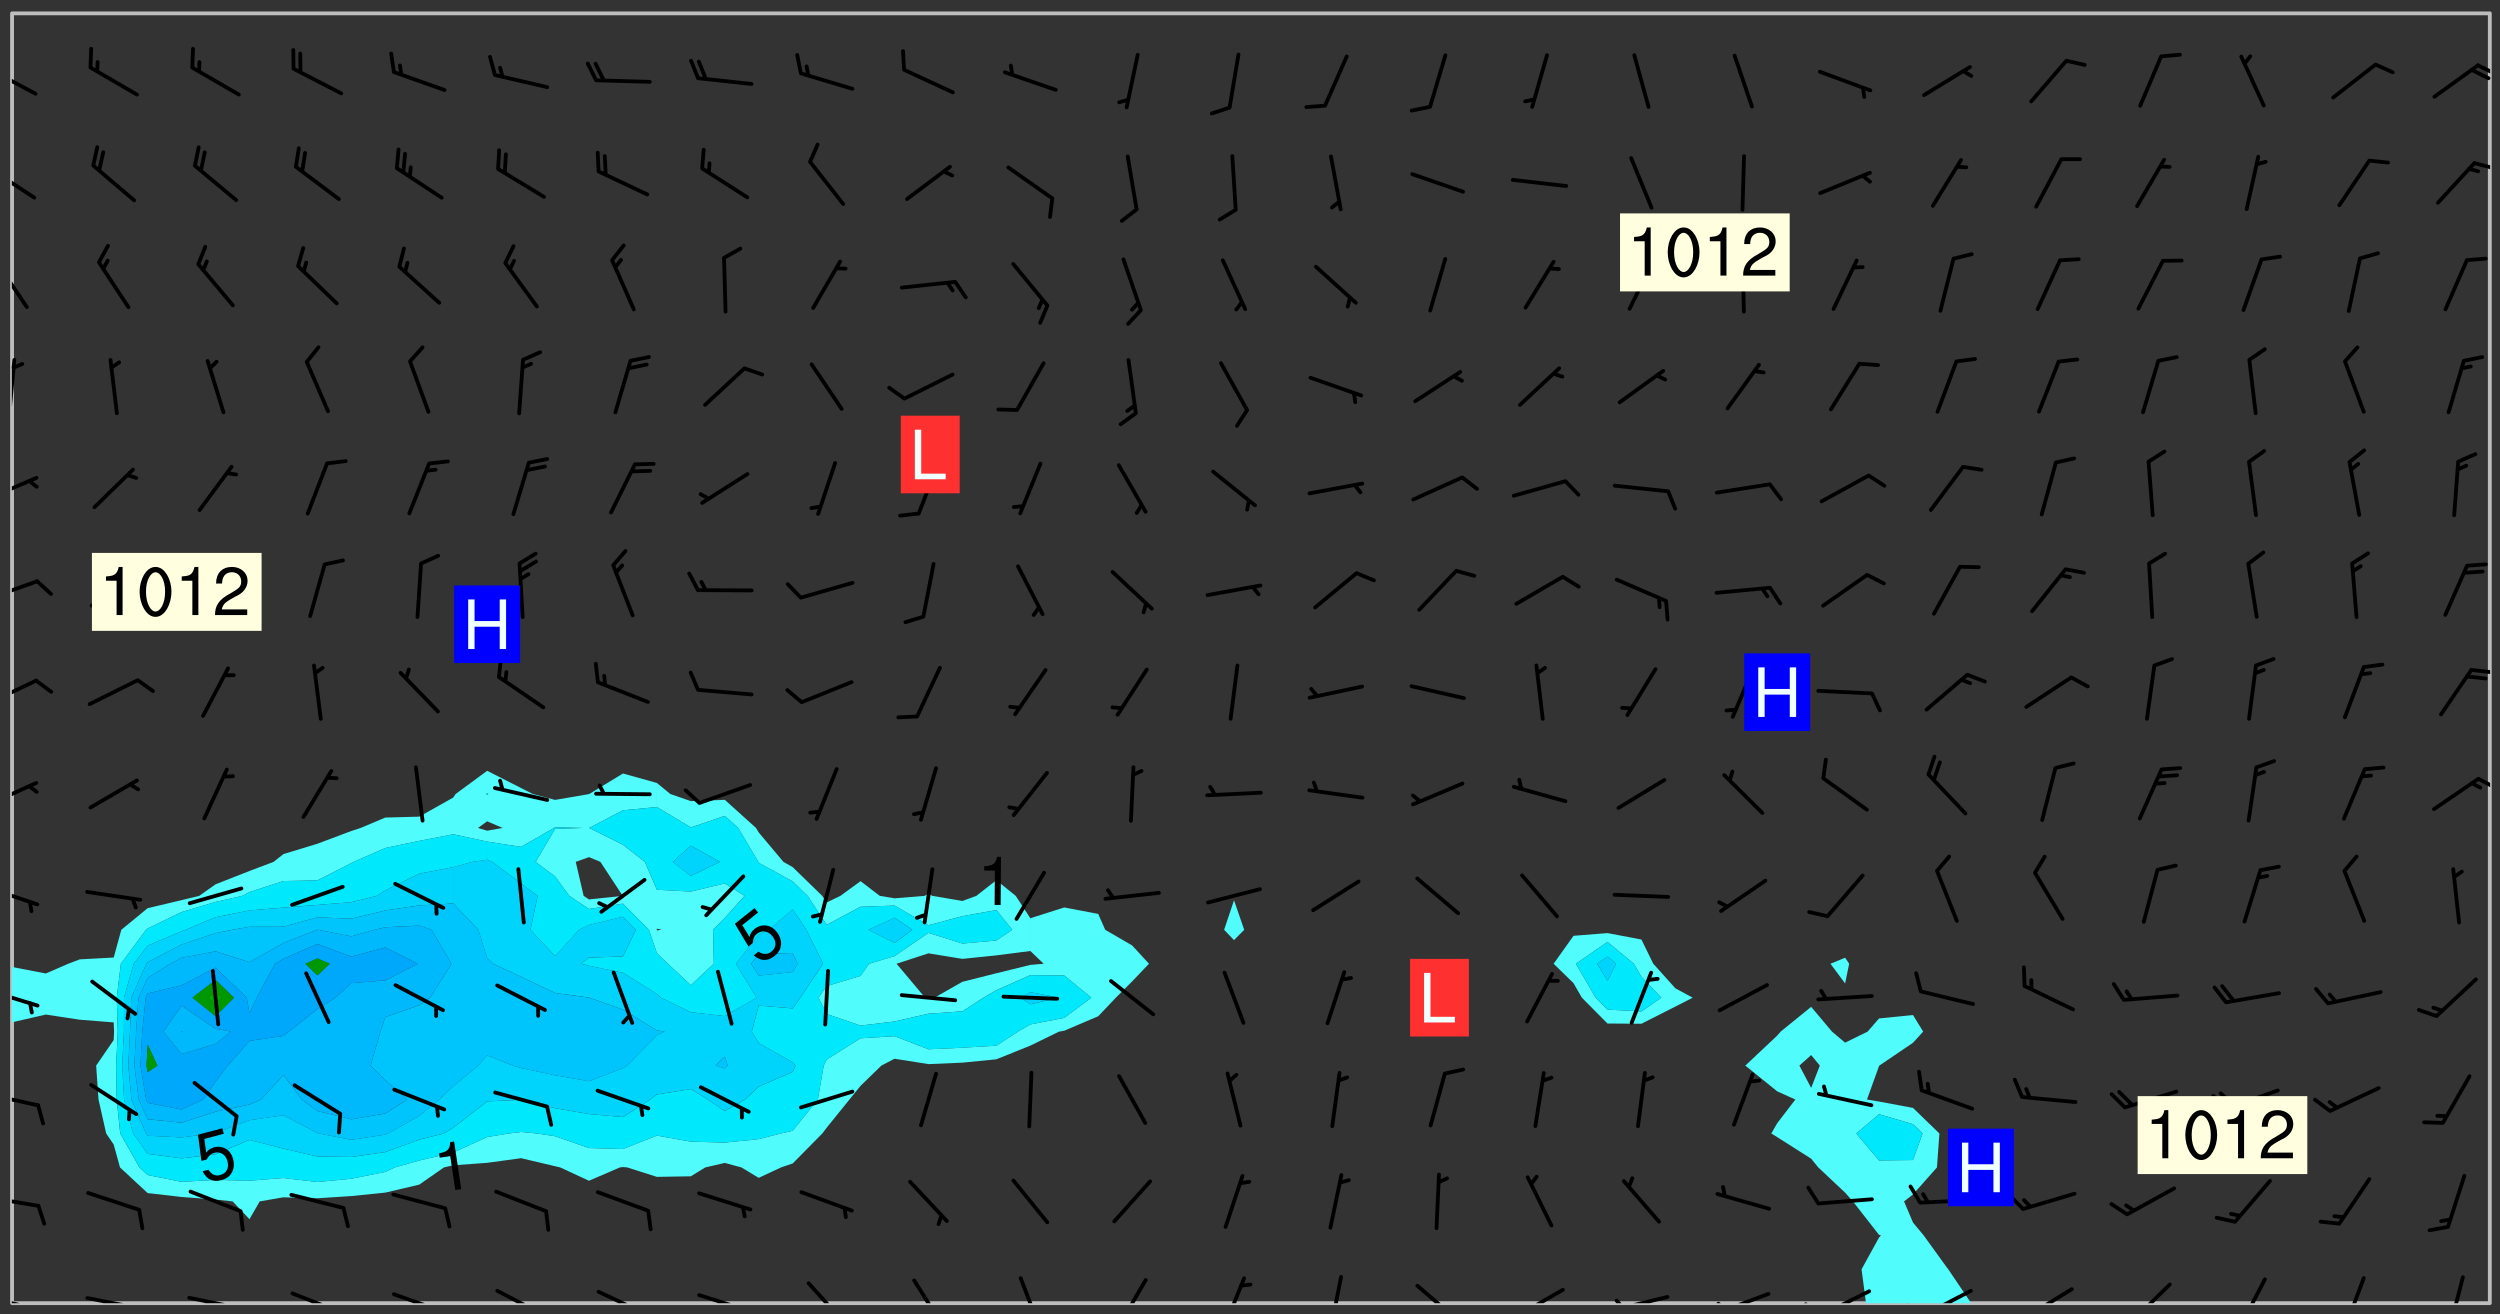 <svg xmlns="http://www.w3.org/2000/svg" role="img" xmlns:xlink="http://www.w3.org/1999/xlink" viewBox="142.45 309.95 326.84 171.84"><rect x="142.45" y="309.95" width="326.84" height="171.84" fill="#333333" stroke="none"/><defs><clipPath id="a"><path d="M144 443h1v37.328h-1zm0 0"/></clipPath><clipPath id="b"><path d="M144 311.672h1V437h-1zm0 0"/></clipPath><clipPath id="c"><path d="M144 311.672h324v168.656H144zm0 0"/></clipPath><clipPath id="d"><path d="M370 441h31v39.328h-31zm0 0"/></clipPath><clipPath id="e"><path d="M467 311.672h1v168.656h-1zm0 0"/></clipPath><clipPath id="f"><path d="M144 479h4v1.328h-4zm0 0"/></clipPath><clipPath id="g"><path d="M147 480h2v.328h-2zm0 0"/></clipPath><clipPath id="h"><path d="M146 480h1v.328h-1zm0 0"/></clipPath><clipPath id="i"><path d="M153 479h9v1.328h-9zm0 0"/></clipPath><clipPath id="j"><path d="M160 480h2v.328h-2zm0 0"/></clipPath><clipPath id="k"><path d="M159 480h2v.328h-2zm0 0"/></clipPath><clipPath id="l"><path d="M166 479h9v1.328h-9zm0 0"/></clipPath><clipPath id="m"><path d="M173 480h3v.328h-3zm0 0"/></clipPath><clipPath id="n"><path d="M172 480h2v.328h-2zm0 0"/></clipPath><clipPath id="o"><path d="M180 478h8v2.328h-8zm0 0"/></clipPath><clipPath id="p"><path d="M186 480h1v.328h-1zm0 0"/></clipPath><clipPath id="q"><path d="M193 478h8v2.328h-8zm0 0"/></clipPath><clipPath id="r"><path d="M207 478h7v2.328h-7zm0 0"/></clipPath><clipPath id="s"><path d="M220 478h8v2.328h-8zm0 0"/></clipPath><clipPath id="t"><path d="M233 479h8v1.328h-8zm0 0"/></clipPath><clipPath id="u"><path d="M239 480h2v.328h-2zm0 0"/></clipPath><clipPath id="v"><path d="M247 477h7v3.328h-7zm0 0"/></clipPath><clipPath id="w"><path d="M261 477h5v3.328h-5zm0 0"/></clipPath><clipPath id="x"><path d="M275 476h4v4.328h-4zm0 0"/></clipPath><clipPath id="y"><path d="M288 477h5v3.328h-5zm0 0"/></clipPath><clipPath id="z"><path d="M302 476h4v4.328h-4zm0 0"/></clipPath><clipPath id="A"><path d="M316 476h3v4.328h-3zm0 0"/></clipPath><clipPath id="B"><path d="M327 477h7v3.328h-7zm0 0"/></clipPath><clipPath id="C"><path d="M340 478h8v2.328h-8zm0 0"/></clipPath><clipPath id="D"><path d="M353 479h8v1.328h-8zm0 0"/></clipPath><clipPath id="E"><path d="M353 479h2v1.328h-2zm0 0"/></clipPath><clipPath id="F"><path d="M366 478h8v2.328h-8zm0 0"/></clipPath><clipPath id="G"><path d="M366 480h3v.328h-3zm0 0"/></clipPath><clipPath id="H"><path d="M380 478h8v2.328h-8zm0 0"/></clipPath><clipPath id="I"><path d="M378 480h3v.328h-3zm0 0"/></clipPath><clipPath id="J"><path d="M393 478h8v2.328h-8zm0 0"/></clipPath><clipPath id="K"><path d="M391 480h4v.328h-4zm0 0"/></clipPath><clipPath id="L"><path d="M407 478h7v2.328h-7zm0 0"/></clipPath><clipPath id="M"><path d="M404 480h4v.328h-4zm0 0"/></clipPath><clipPath id="N"><path d="M406 480h3v.328h-3zm0 0"/></clipPath><clipPath id="O"><path d="M420 477h7v3.328h-7zm0 0"/></clipPath><clipPath id="P"><path d="M435 476h4v4.328h-4zm0 0"/></clipPath><clipPath id="Q"><path d="M448 476h4v4.328h-4zm0 0"/></clipPath><clipPath id="R"><path d="M462 476h3v4.328h-3zm0 0"/></clipPath><clipPath id="S"><path d="M144 466h4v2h-4zm0 0"/></clipPath><clipPath id="T"><path d="M144 452h4v3h-4zm0 0"/></clipPath><clipPath id="U"><path d="M144 439h4v3h-4zm0 0"/></clipPath><clipPath id="V"><path d="M144 425h4v4h-4zm0 0"/></clipPath><clipPath id="W"><path d="M144 412h4v4h-4zm0 0"/></clipPath><clipPath id="X"><path d="M466 411h2v3h-2zm0 0"/></clipPath><clipPath id="Y"><path d="M144 398h4v5h-4zm0 0"/></clipPath><clipPath id="Z"><path d="M465 397h3v2h-3zm0 0"/></clipPath><clipPath id="aa"><path d="M144 385h4v4h-4zm0 0"/></clipPath><clipPath id="ab"><path d="M144 372h4v4h-4zm0 0"/></clipPath><clipPath id="ac"><path d="M144 356h1v9h-1zm0 0"/></clipPath><clipPath id="ad"><path d="M144 357h2v2h-2zm0 0"/></clipPath><clipPath id="ae"><path d="M144 344h3v7h-3zm0 0"/></clipPath><clipPath id="af"><path d="M144 331h4v6h-4zm0 0"/></clipPath><clipPath id="ag"><path d="M465 331h3v2h-3zm0 0"/></clipPath><clipPath id="ah"><path d="M144 318h4v5h-4zm0 0"/></clipPath><clipPath id="ai"><path d="M466 318h2v2h-2zm0 0"/></clipPath><clipPath id="aj"><path d="M465 318h3v3h-3zm0 0"/></clipPath><g id="ak" clip-path="url(#clip1)"><path fill="#fff" fill-opacity="0" fill-rule="evenodd" d="M0 0h1000v1000H0zm0 0"/><path fill="#d3d3d3" fill-opacity="0" fill-rule="evenodd" d="M162.152 355.867l-.234.293.059.234.117.172.176.234.293.348.113.059.117-.172.059-.234.176-.176.465-.176h.699l.234.293.289.816.059.176.176.23.352.234.699.699.172.176.234.348.234.41.289.582.41.465.23.234.234.176.117.23.176.293.172 1.164v.234l.059.289.059.117.117.117.348.41.117.172.176.176.176.234.117.172.172.352.059.234.234.406.234-.059-.176.176-.059.93h-.582l-.234-.113-.348.113-.117.117-.059.293-.059.176-.117.172-.465.293-.059.234-.059.113v.645l.059.172v.41l.059.059v.406l.059.406.117.176.059.059.23.641-.059.293v.699l-.059.582v.234l-.059.23-.055.352v1.922l.055.117h.426l-.367.117-.023.352.891 1.168 1.742.539 1.34.359v.539l.09.809.535.715 1.52.27.891-.086.09 1.164.535.18 1.16-.18 2.055-.984 1.16-.363 1.879-.176 1.695-.18-.18.719-1.516.086-1.25.09-.805.27-1.074.809.27.719.535.898-.18.625-.266.809.266 1.078.625.898.805.18 1.25-.18-.266.723.098.504.055.293v.172l.059.293v.406l.176.117.352.117h.406l.293-.176.113-.117.059-.117.117-.23.059-.176.352-.465.23-.176.176-.059.176.059.059.176.117.988.055.469.059.172.117.234.176.059.816.059h.289l.117.234.059.406.059.352v1.105l.117.293.117.348.289.699.176.352.582.754.352.176.172.059.469.234.641.465.348.234.293.176.293.055.23.062.816.348.293.176.113.172.352.352.117.176.523.641v.289l.059.352v.348l.059.352.059.289.117.059.172.059h.176l.582.234.176.117.176.289.176.234.113.234.293.23.117.117v.41l.059.055.289.234.234.117.059.117.117.172.059.117.23.234.059.176.234.059.117.059-.117.113-.059.117v.117l-.117.293-.117.289v.582l.176.117.117.059.059.117.117.117.113.059.176.348.059.352.059.406v.176l-.059.176-.117.699v.172l.117.176.293.293h.406l.176.117.117.172.117.293v.234h-.527l-.23-.234h-.234l-.176.059-.059.699.059.348.117.176.176.41.117.23.289.469.176.055h.523l.234.059.758.641.059.293v.234l.059.059.23.348v.352l-.117.172v.293l.293.289.293.176.172.059.293.176.293.117.582.406.289.234.293.176.219.16.016.012.23.176.641.523.176.234.117.176.176.176.113.172v.641l.117.176.469.117.582.117.234.059.23.113.293.117.113.059.586.352.289.172.176.062.176.055.176.059.699.352.289.176.234.055.289.176.234.117.641.406.293.117.172.059.234.059.41.059.23.059.234.117.059.172-.41.176.469.059.059.293.113.234.176.055.234.059.176.059.406.117.641.234.117.172.059.234v.176l-.059.117-.059.406.234.234.117.059.348.117.641.23.176.117.289.117.176.176.234.465.582 1.105.176.176.348.176.176.117.352.117 1.047.523.234.059.465.113.293.059.465.176.758.582.234.234.348.465.176.176.289.234.816.699.293.176.289.289.293.176.293.289.695.641.176.176.293.234.289.234.469.289.641.582.348.234.234.293.348.348.352.465.934.992.348.406.117.176.234.059.113.117.645.176.23.113.234.059.293.176.23.117.934.699.406.406.234.176.406.176.234.117.816.348.348.234.234.117.293.289.23.117.758.352.352.172.23.059.293.117.234.059.871.176h.816l.469.23.172.059.875.699.465.117.293.059.176.059.23.059.469.059.348.059.352.059.406.059h.293l.172.059v.23l.176.176h.293l.348.059.352.059.699.117h.641l.465-.234.293-.176.172-.117.41-.172.289-.176.934-.465.469-.293.523-.293.465-.172.465-.176 1.051-.465.289-.117.41-.117.289-.117.527-.176 1.516-.699.582-.348.289-.059.293-.059.348-.117.875-.23.352-.117h.113l.234-.059.875-.234.234-.059h.812l.352-.059.816-.117.172-.059.352-.055.293-.059.23-.059.816-.176.176-.059h.348l.234-.059.465-.117.758-.172.234-.059h.348l.41-.117.289-.059 1.285-.059h.289l.41-.059.23-.059h.176l.875-.117h.406l.41-.117h.348l.352-.113.871-.059h1.75l1.047.289.41.117.289.117.352.117.289.117 1.051.172.289.059h.293l.293.059.172.059.41.059.172.059.117.059h.117l.117.059.352.059h.113l.41.066 1.922.395 1.926.395 1.52.449 1.695.719 2.145.805 1.605-.719 1.43-.805 1.16-1.078 1.25-.449 3.035-.719 1.875-.359 2.145-1.348 2.234-1.254 2.5-1.258 1.695-.449 1.785-.18 1.16-.27.625.539 1.34-.27.715-.988.984-1.344.445-.18.805-.359 1.875-.539 1.785-.449 1.25-.27 1.16-.09 1.699-.09 1.961-.27 1.25-.09h.539l.625-.09h.891l2.145-.18 2.41-.18 2.59-.09 1.695.18 1.609.09 1.43.359 1.16.719 1.875.988 1.16 1.527.266.715.629.09.355.898.535.539.535 1.527 1.074.359h.535l-.805.535.09 1.707.715 2.695.891.805.895.988.715 1.258 1.785.539 1.52-.18.355 1.344 1.609-.805.98-.539.27.27.316-.215.219-.145.801.449.449-.359h.355l.535-.27.539-.719.535-.27.625-.988 1.16.449.84.371 1.395.617 1.695-.18h1.605l1.785.09.18-1.707.535-1.344.805.27.492.848.402.406-.09.539v.359l.715.449.711-.27h1.43l.359.988.445 1.258.715 1.344 1.25.629 1.695.629.715-.18.18-.539.98-.09.449.359.086 1.258-.266.629-.535.18v.539l.715.984.266.539.984.988.801 1.078-.266.359-.09.898-.625 2.332-.355 2.066-.09 1.793-.18.719-.09.539v1.438l-.98 1.883-.359 1.707-.535.898-.805 1.168-.266.539 2.055 1.254.086.359-.355.539-.09-.18v.809l.09 1.438-.445.715-1.074.094-.266.715.535.898.805.719 1.16.809 1.34.27.445.359-.355.449-1.789-.09-1.25-.449-.715-.719-.625-.09-.176 3.59-.188 1.309h89.359V311.703h-55.27v49.082l.762.125 3.289.543 2.023 2.836v2.754l2.352.332 2.348.332h4.051l-1.379 4.16-2.023.707-2.023.703-.543.344-2.594 1.617-.188.117-2.023-2.078-.73-2.742-2.672-2.078-1.375-3.5-.066-.082-1.957-2.672 2.75-1.418v-49.082H294.422v91.414l.117.031.133.012.074.074.105.047.09.059.086.059.09.059.297.297.059.09.031.117.027.117.016.137-.031.117-.059.09-.059.086-.043.105-.047.102-.027.121v.145l.176.27.148.148.074.086.074.074.043.105.062.09.059.086.043.105.059.09.047.102.043.105.059.086.117.18.074.074.062.086.059.09.043.105.059.09.059.086.062.09.059.09.043.102.117.18.074.074.059.086.074.074.09.059.105.047h.148l.133-.016.133.016.102-.047.074-.074.047-.102-.016-.133v-.148l-.047-.105-.027-.117-.047-.102-.027-.121-.043-.102-.062-.09-.043-.102-.043-.105-.031-.117-.016-.133-.012-.137.086-.059.059-.086.121-.031.043.105.016.133v.117l.059.102.059.09.09.059.148.148.059.09.043.105-.012.102.086.059.105.047.086.059.09.059.074.074-.117.027-.105.047-.086.059-.074.074-.059.09-.062.086-.027.121-.047.102-.043.105-.031.117-.012.133-.016.133v.148l.027.117.047.105.043.102.059.09.074.074.09.059.074.074.09.059.059.09.043.105.047.102.117.031.133.016h.148l.117-.031.105.043.043.105.047.102.027.121L299.5 410l.027.117.031.121.027.117.105.043.102.047.133-.016.148.148.062.086.074.074.07.074.09.062.105.043.102.043.117.031.137.016.117-.031.074-.074.027-.117-.012-.133-.031-.121-.027-.117.043-.105h.117l.09.062.117.027h.148l.133.016h.148l.133.016.133-.016h.148l.133-.016.133-.012.137.012.117-.027.133-.016.191-.059-.059.176-.016.133-.027.121-.016.133-.059.086-.133.016-.105.047-.105.043-.117.031-.117.027-.266.031h-.148l-.133.016-.074.074.059.086.148.148.117.18.074.07.09.062.09.059.086.059.09.059.102.043.105.062.105.043.086.059.105.047.102.043.18.117.059.09-.043.102-.047.105.016.133.223.223.059.09.043.102.031.121.043.102.016.133.031.117.012.137.031.117.148.148.102.043.105.043.117.031.133.016.137.016h.117l.117-.031.09-.059.043-.105.047-.102.043-.105.031-.117.012-.133v-.148l-.012-.133-.016-.133-.031-.117-.043-.105-.047-.105-.043-.102-.043-.105-.016-.133.016-.133.027-.117.031-.117.027-.121.047-.102.09-.059.086-.062.074-.074.09-.059.223-.223.059-.086.074-.074.117-.18.059-.086v-.148l-.074-.074-.102-.047-.105-.043-.102-.043-.059-.09-.047-.105-.027-.117.09-.059.117-.031.102-.043.18-.117.148-.148.012-.133-.012-.105-.09-.059-.133.016h-.148l-.133.016-.133-.016-.121-.031-.086-.059-.074-.074-.059-.09-.062-.086-.117-.18-.059-.086.031-.121.086-.059.121-.031.059-.086v-.121l-.031-.117-.059-.09-.059-.086-.047-.105-.027-.117-.016-.133.059-.09.074-.074.09-.059.117-.18.074-.074.059-.086.148-.148.121-.031.133-.016.133.016.074.074.043.105.016.133-.031.117-.117.031-.133.012-.148.148-.043.105-.047.102-.027.121-.031.117v.148l.031.117.043.105.059.09.074.07.074.074.117.031.121.027.117-.027.133-.016h.117l.09.059.074.074.047.105.059.086.102.047.133.016.105.043.086.059-.012.105-.074.074-.18.117-.059.09-.09.059-.07.074-.074.074-.062.09-.027.117-.016.133.016.133-.016.133v.148l.016.133.027.117.031.121.074.074.09.059.086.059.09.059.117.031v.086l-.102.047-.09.059-.266.031-.117.027h-.148l-.105.043-.102.047-.059.09-.062.234-.012.133-.031.121-.016.133v.293l-.012.133.012.137.016.133.133.016.133.012.121.031.086.059.074.074.047.105.043.102.016.133v.445l-.016.133v.445l.031.266.027.117.016.133.031.117.086.211.031.266v.148l-.031.117-.027.117-.031.121-.027.117-.031.117-.031.121-.012.133-.016.133.09.059.117-.031.102.016.047.105-.031.266v.441l-.043.105-.047.105-.043.102-.043.105-.059.086-.031.121-.043.117-.031.117-.016.133.016.133.059.09.105.047.086.059.059.086-.012.137-.031.117-.043.102v.445l-.016.133v.148l-.031.117-.043.105-.027.117-.047.105-.043.102-.031.121-.027.117-.031.133-.031.117-.027.117-.043.105-.031.117-.031.121-.012.133-.016.133v.297l.027.117v.148l.047.398.027.117.059.09.121.031h.148l.133-.016.059.09v.117l-.059.09-.09.059-.102.043-.105.047-.09.059-.086.059-.137.016-.117-.031-.133-.016-.102.047-.062.086-.012.137-.016.133-.031.117-.027.117-.016.133-.031.121v.297l.016.133.031.117v.148l.012.133v.148l-.027.117-.047.102-.027.121-.031.117-.059.09-.074.074-.102.043-.105.047-.117.027-.121.031-.102-.047.059-.086.105-.047.027-.117.031-.117.027-.121.031-.117v-.148l.016-.133-.031-.117-.043-.105-.105.016-.074.074-.102.043-.09.062-.074.074-.043.102-.016.133-.031.117L304.25 426l-.031.117-.027.117-.031.121-.027.117-.031.117-.043.105-.09.059h-.09l-.117-.031-.031-.086.016-.137-.031-.117v-.148l-.012-.133v-.148l-.062-.234-.027-.121-.043-.102-.047-.105-.059-.086-.059-.09-.043-.105-.062-.086-.148-.148-.07-.074-.105-.047-.105-.043-.102-.043-.297-.297-.09-.074-.086-.059-.105-.043-.09-.062-.086-.059-.105-.043-.09-.059-.086-.062-.074-.07-.105-.047-.086-.059-.105-.043-.09-.062-.102-.043-.105-.043-.086-.059-.105-.047-.105-.043-.102-.047-.09-.059-.102-.043-.105-.043-.09-.062-.117-.027-.133-.016-.133.016H299.75l-.133.016-.117-.031-.09-.059-.074-.074-.09-.059-.102-.047h-.148l-.121-.027-.102-.043-.074-.074-.117-.18-.09-.059-.102-.043-.09-.062-.105-.043-.09-.059-.086-.059-.105-.047-.059-.086-.059-.09-.043-.105-.047-.102-.074-.074-.086-.059-.074-.074-.09-.059-.223-.223-.043-.105-.031-.266.105-.043h.145l.105.043.074.074.09.059.086.059.105.047.09.059.148.148.07.074.148.148.062.086.074.074.086.059.074.074.09.062.09.059.086.059.27.176.102.047.105.043.102.043.047-.074.059-.086.074-.074.07-.074.105.043.074.074.059.09.043.102.047.105.043.105.121.027.117-.027.074-.09.043-.105.059-.09.074-.074.105-.043.117-.027.133.012.09.059.148.148.059.09.043.105.047.102.043.105.043.102.105.047.105.043.133.016.086-.059.059-.09.074-.074.105-.043.117.027.105.047.102.043.105.043.102.047.18.117v.117l-.016.133.016.133.016.137.059.086.102.047.121.027.117.031h.148l.117-.031.059-.09.18-.117.059-.09.074-.074.059-.086.117-.18.18-.117.117.031.09.059.043.074-.016.133v.117l.09.059h.148l.133-.016.133-.012.266-.031.105-.043.117-.031.121-.027.074-.074.07-.074.062-.09-.016-.105-.047-.102-.102-.043-.105-.016-.117.027-.266.031h-.148l-.074-.074-.09-.059-.117-.031-.117-.027-.133-.016h-.148l-.133.016h-.297l-.105-.047-.148-.148-.043-.102-.059-.09.223-.223.086-.059.105-.043.117-.031.133-.016.133.016.137.016.102.043.133-.012.09-.062.102-.043.062-.09-.047-.102-.09-.059-.117-.031-.102-.043-.059-.09-.062-.09v-.117l.016-.133.105-.047.074-.07v-.121l-.09-.059-.031-.117.09-.059.074-.074.043-.105.059-.09.047-.102.016-.133v-.148l-.047-.105-.043-.102-.09-.059-.133-.016-.102-.043-.137-.016-.117-.031h-.445l-.133-.016-.133-.012-.133-.016-.117-.031h-.148l-.133-.016-.133-.012-.266-.031-.121-.043-.086-.059-.074-.074v-.148l.012-.133.105-.047.102-.043.133-.016h.152l.133-.016h.293l.121.031.102.043.09.059.234.062.121-.047.09-.059.102-.043.133-.016.105.043.102.047.133.012.121-.027h.145l.121-.031.117-.027.105-.047.074-.074.086-.059.148-.148.059-.086.047-.105.027-.117.016-.105-.102-.043-.09-.059-.117-.031-.105-.043-.09-.062-.074-.086-.074-.074-.102-.043-.105-.047-.102-.043-.059-.09-.047-.102-.086-.211-.062-.086-.059-.09-.074-.074-.086-.059h-.27l-.117.031-.09.059-.102.043-.133.016-.105-.016-.027-.117-.062-.09-.117-.031-.102-.043-.148-.148-.031-.117-.016-.105.074-.074.18-.117.117-.027.117-.031.137.016.102.043.105.043.102.047.105.043.117.031.133.016.117.027.133.016.105-.016.09-.059-.074-.074-.105-.043-.074-.074-.074-.09-.148-.148-.086-.059-.09-.059-.074-.074-.09-.059-.102-.047-.121-.027-.102-.047-.105-.043-.117-.031-.102-.043-.121-.031h-.148l-.117.031-.105.043-.086.062-.18.117-.086.059-.09.059-.105.047-.086.059-.105.043-.102.043-.105.047-.074.074-.059.09-.059.086-.047.105-.059.086-.074.074-.133-.012-.117-.031h-.117l-.074.074-.09.059-.074.074-.09.059-.086.059-.105.047-.102.043-.137.016-.102-.043-.148-.148-.105-.047h-.086l-.105.047-.102.043-.121.031-.117-.031-.074-.074v-.117l.031-.121.074-.07.059-.09.074-.074.117-.031.105-.043h.293l.133-.016.137-.016.102-.043.09-.059.102-.047.09-.059.133-.012.09.059.133.012.09-.059.086-.059.105-.043.09-.059.086-.062.09-.059.148-.148.059-.086.059-.09.105-.043.133-.016.117.027.121.031.059-.059.059-.09.031-.266.027-.117.105.012.133.016.102-.043.09-.059.059-.09.074-.074.059-.09.047-.102.012-.133-.012-.133-.047-.105-.148-.148-.059-.09-.059-.086-.043-.105v-.445l.016-.133v-.148l.012-.133-.059-.059-.09.059-.102-.043-.18-.117-.086-.059-.062-.09-.059-.09-.074-.074-.086-.059-.121.031-.102.012-.105.047-.086.059-.105.043-.148.148-.09.059-.086.059-.09.062-.105.043-.133.016v-.121l.105-.043.117-.031.074-.07.043-.105v-.148l-.027-.117-.148-.148-.133-.016h-.148l-.117.031-.105.043-.102.043-.09.062-.117.027-.074-.074.012-.133-.043-.102-.043-.105-.09-.059-.117.027-.121.031-.117.031-.102.043-.121.031-.102.043-.105.043-.09.059-.102.016v-.117l.016-.133-.059-.09-.074.043-.148.148-.059.09-.074.074-.047.105-.043.102-.074.074-.059.09-.074.074-.059.086-.074.074-.09.062-.074.07-.074.074-.102.016-.133.016-.105-.043v-.121l.148-.148.043-.102.059-.09.047-.102.043-.105.059-.09.031-.117.043-.102.031-.121.027-.117.047-.105.043-.102.043-.105.074-.07.09-.062.09-.059.102-.043h.297l.266-.031.105-.043-.074-.074-.117-.031-.105-.043-.09-.059-.102-.047-.09-.059-.102-.043-.105-.043-.09-.062-.086-.059-.105-.043-.102-.043-.121-.031-.117-.031-.102-.043L297.5 410.25l-.102-.043-.09-.059-.043-.105-.016-.133.102-.043.133-.016.137.016.133-.016.102-.043.059-.09.016-.105-.09-.059-.074-.074-.102-.043-.09-.059-.148-.148-.043-.105-.016-.133v-.293l-.059-.09-.09-.059-.074-.074-.043-.105-.031-.117-.059-.09-.074-.074-.117-.027-.074-.074-.09-.059-.09-.062-.086-.059-.074-.074-.059-.086-.047-.105-.086-.059-.148-.148-.195-.059-.133.016-.102.043-.074.074-.047.102-.043.105-.059.09-.059.086-.297.297-.09.059h-.086l-.062-.086-.043-.105.031-.117.059-.09.027-.117-.012-.133-.09-.062-.105.047-.117.027-.117.031-.27.176-.102.047-.117.027-.105.047-.09.059-.102.043-.059-.086-.047-.105.016-.133.047-.105.07-.074.074-.07.059-.09v-.148l-.043-.105h-.238l-.102.047-.031.117-.027.117-.031.121-.074.043-.133.016-.074-.047-.043-.102-.043-.105-.047-.102-.043-.105-.121.031-.102.043-.133.016-.117.031-.105.043-.09.059-.102.047-.121.027-.133.016-.102-.043-.059-.09-.047-.105-.043-.102-.043-.105v-.117l.059-.09.086-.059.18-.117.102-.047.105-.043.105-.059.102-.043.09-.062.102-.043.105-.059.102-.047.09-.059.105-.043.102-.043.09-.062.102-.043.137-.016.117.031.102.043.121.031.102.043.105.047.102.043.105.043.102.047.105.043.102.043.105.047.086.059.105.043.117.031.105.043.102.047.09.059.105.043.102.043.105.047.117.027.102.047.121.027h.148l.086-.059.016-.102.059-.09-.027-.117-.074-.074-.117-.18-.074-.074-.09-.074-.18-.117-.086-.059-.105-.043-.102-.047-.27-.176-.059-.09-.074-.074-.059-.09-.043-.102-.031-.117-.016-.137v-.562l-.012-.133-.016-.133-.031-.117-.016-.133-.012-.133-.031-.121-.223-.223-.059-.086-.016-.105.031-.117.133-.016v-91.414H172.992v1.453l-.059.234-.352 1.051-.172.523-.117.348-.176.41-.117.172-.234.293-.23.059h-.352l-.117.059-.23.406v.293l.117.176.23.23.117.234.641.758.293.465.176.234.23.352.234.348.641.816.176.465.172.41.117.695.176.469.117 1.398.059.465v.875l.117 1.047v4.781l-.059.465-.352 1.281-.176.523-.113.41-.352.93L172.934 336l-.234.582-.117.176-.172.348-.176.406-.352.816-.059.293-.113.293-.117.289-.059.176-.117.875-.059.406-.059.117-.059.176-.059.172-.23.527-.117.172v.234l-.117.234-.059.172-.176.586v.289l-.059.176v.293l-.059.113-.059.527v.172l-.055.234v2.621l-.176.816-.117.176-.176.234-.117.172-.113.234-.586.934-.23.289-.293.465-.176.234-.289.352-.352.699-.113.23-.176.41-.176.23-.406.527-.816.699-.293.172-.289.234-.176.117-.176.176-.523.406-.527.176-.172.176-.234.055-.641.176h-.758m12.211 31.023l-1.074.449.359.895 1.25-.715.445-.539-.98-.09"/><path fill="#d3d3d3" fill-opacity="0" fill-rule="evenodd" d="M201.508 416.598h-.895l.449.629.98.359.805-.09.445-.988-.176.09-.715-.355-.895.355m154.621 59.07l-.059-.523v-.293l.113-.293.059-.23.469-.469h.113l.117-.113.117-.059h.176l.234-.059h.348l.234.059.117.059.23.172.059.176.117.582v.293l-.117.176-.172.289-.176.176-.527.523-.23.234-.117.059h-.176l-.117-.059-.406-.293-.176-.117-.117-.059-.059-.113-.055-.117m6.641-10.957l-.059-.172v-1.109l.059-.172.176-.059.172-.059h.176l.234-.059.117.059.059.699-.059.172-.117.176-.117.059-.234.523-.113.059h-.234l-.059-.117m9.613-14.391l-.117-.176v-.699l.293-.875.117-.172.176-.352.113-.23.117-.293.352-.758.117-.23.172-.234h.176l.117-.059h.641l.117.059.234.234.172.113.352.293.117.117.113.176v.113l.117.059.117.117v.699l-.059.176v.23l-.059.176-.348 1.051-.117.23-.117.234-.117.059-.23.234-.641.289h-.875l-.41-.117-.641-.465"/><path fill="none" stroke="#bebebe" stroke-linecap="round" stroke-linejoin="round" stroke-miterlimit="10" stroke-width=".5" d="M467.957 311.695H144.027v168.625h323.93v-168.625"/><g clip-path="url(#a)"><path fill="#fff" fill-opacity="0" fill-rule="evenodd" d="M144 475.891v4.438h.004H144v-36.723 32.285"/></g><g clip-path="url(#b)"><path fill="#fff" fill-opacity="0" fill-rule="evenodd" d="M144 435.945v.422-124.695h.004H144V435.945"/></g><path fill="#50fcfc" fill-rule="evenodd" d="M144 436.367v7.238h.004v-7.238H144"/><g clip-path="url(#c)"><path fill="#fff" fill-opacity="0" fill-rule="evenodd" d="M144.004 480.328v-36.723l4.434-1.016 4.438.676 4.441.352.051 1.203-.051 1.102-2.293 3.34.309 4.438 1.004 4.438.98 1.445.824 2.992 3.613 3.355 4.438.508 4.438.34 2.234.238 2.203 2.328 1.344-2.328 3.098-.535 4.438.125 4.438-.285 4.438-.453 4.441-1.043 3.23-2.25 1.207-.277 4.438-.324 4.438-.605 4.441 1.047.676.16 3.762 1.742 4.035-1.742.402-.051.562.051 3.875 1.234 4.438-.074 1.891-1.16 2.551-.59 2.176.59 2.262 1.363 2.914-1.363 1.523-.516 3.875-3.922.562-.742 2.984-3.695 1.453-1.789 2.719-2.648 1.723-.898 4.438.703 4.438-.191 4.438-.438 4.441-1.789 3.75-1.828.688-.121 4.438-1.891 2.305-2.426 2.133-2.133 2.199-2.305-2.199-2.391-3.523-2.047-.914-2.078-4.438-.844-4.438 1.41-1.91-2.926-2.531-2.051-2.613 2.051-1.824.668-3.934-.668-.504-.289-.504.289-3.934.32-1.93-.32-2.512-1.922-2.637 1.922-1.801.871-.574-.871-3.863-3.758-1.207-.684-3.23-3.844-.355-.594-4.082-3.676-4.441.172-2.684-.934-1.754-1.441-4.438-1.238-4.406 2.68-.031.012-4.438.762-2.906-.773-1.535-.777-4.438-2.258-4.121 3.035-.316.465-4.438 2.496-4.441.117-3.219 1.359-1.219.398-4.438 1.668-4.438 1.348-1.289 1.023-3.152 1.188-4.438 1.746-2.133 1.508-2.305.559-4.438 1.051-3.445 2.828-.992 3.625-4.441.238-1.504.574-2.934 1.273-4.434-.852V311.672h159.777v115.973l-1.293 3.863 1.293 1.352 1.332-1.352-1.332-3.863V311.672h48.82V431.938l-4.438.355-2.598 3.652 2.598 2.539 1.094 1.898 3.344 3.375 4.441.031 4.438-2.246 2.266-1.16-2.266-1.227-2.887-3.211-1.551-3.168-4.441-.84V311.672h31.07v123.484l-1.914.789 1.914 2.578.531-2.578-.531-.789V311.672h84.324v168.656h-67.84l-2.996-4.438-.176-.223-3.047-4.215-1.391-1.676-1.168-2.762 1.168-.91 3.133-3.531.32-4.438-3.453-3.34-4.438-.832-1.578-.266 1.578-4.375.035-.062 4.402-2.984 1.332-1.457-1.332-2.172-4.438.449-1.496 1.723-2.941 1.441-1.715-1.441-2.723-3.242-3.992 3.242-.449.52-4.168 3.922 4.168 3.367 2.375 1.07-2.375 3.094-.77 1.344.77.477 4.441 2.82.93 1.141 3.508 3.297 1.016 1.145 3.422 4.379.25.059-.25.277-2.289 4.16.586 4.438H144.004"/></g><path fill="#50fcfc" fill-rule="evenodd" d="M148.438 442.59l-4.434 1.016v-7.238l4.434.852 2.934-1.273 1.504-.574 4.441-.238.992-3.625 3.445-2.828 4.438-1.051 2.305-.559 2.133-1.508 4.438-1.746 3.152-1.188 1.289-1.023 4.438-1.348 4.438-1.668 1.219-.398 3.219-1.359 4.441-.117 4.438-2.496.316-.465 4.121-3.035v2.938l-.133.098.133.113v3.457l-1.203.867 1.203.359 2.023-.359-2.023-.867v-3.457l.16-.113-.16-.098v-2.938l4.438 2.258 1.535.777 2.906.773 4.438-.762v8.242l-1.734.621 1.031 4.441.703.469 4.406-.469-2.918-4.441-1.488-.621v-8.242l.031-.012 4.406-2.68 4.438 1.238v3.148l-4.438.422-4.406 2.309 4.406 2.203 2.863 2.234 1.574 3.648v5.094l-.027.137.027.086.613-.086-.613-.137v-5.094l4.438.234 4.441-1.066 2.582 1.625-2.582 2.887-1.543 1.551.109 4.438-3.008 2.812-2.996-2.812-1.441-1.375-1.047-3.062-3.391-3.418-4.438.699-2.578-1.719-1.859-2.535-2.547-1.906 2.547-4.305 3.637-.133-3.637-.082-.141.082-4.301 2.477-4.438-.691-4.438-.957-4.438.863-4.441.93-4.145 1.816-.293.152-4.438 2.266-4.438.09-4.441 1.434-.941.5-3.496.797-4.438 1.32-4.438 2.145-.215.176-3.289 4.438-.535 4.438.133 4.438-.215 4.441.074 4.438.461 4.438 2.52 4.438 1.066.992 4.438.891 4.438-.258 4.438.109 4.441-.352 4.438.52 4.438-.422 4.438-.895 1.242-.586 3.199-.906 4.438-1.047 4.438-2.02 2.824-.465 1.613-.199 2.062.199 2.379.355 4.438 1.547 4.438.129 4.438-1.758 4.438.793 4.441.125 4.438-.457 2.859-.734 1.578-.359 3.281-4.078.773-4.438.383-.781 4.438-2.793 4.441-.273 4.438 1.711 4.438-.203 4.438-.266 2.812-1.836 1.629-.941 4.438-.863 3.539-2.633-3.539-2.902-4.438-.047-4.441 1.965-1.695.984-2.742 1.781-4.438.309-4.438 1.016-4.441.539-4.438-1.516-1.062-2.129 1.062-1.516 4.438-1.336 1.113-1.586 3.328-1 4.438-3.039 4.438 1.402 4.438-.406 2.082-1.395-2.082-2.582-4.438.797-4.438 1.188-4.438-2.57-4.441.156-4.438 2.359-2.492-3.785-1.945-1.891-4.438-2.422-.055-.129-2.633-4.438-1.75-1.578-4.441 1.512-4.438-2.664v-3.148l1.754 1.441 2.684.934 4.441-.172 4.082 3.676.355.594 3.23 3.844 1.207.684 3.863 3.758.574.871 1.801-.871 2.637-1.922 2.512 1.922 1.93.32 3.934-.32.504-.289.504.289 3.934.668 1.824-.668 2.613-2.051 2.531 2.051 1.91 2.926v4.281l-4.441.574-4.438.457-4.438-.723-4.172 1.359 3.727 4.438.445.117.777-.117 3.66-2.078 4.438-1.117 4.441-1.09 1.75-.152-1.75-1.668v-4.281l4.438-1.41 4.438.844.914 2.078 3.523 2.047 2.199 2.391-2.199 2.305-2.133 2.133-2.305 2.426-4.438 1.891-.688.121-3.75 1.828-4.441 1.789-4.438.438-4.438.191-4.438-.703-1.723.898-2.719 2.648-1.453 1.789-2.984 3.695-.562.742-3.875 3.922-1.523.516-2.914 1.363-2.262-1.363-2.176-.59-2.551.59-1.891 1.16-4.438.074-3.875-1.234-.562-.051-.402.051-4.035 1.742-3.762-1.742-.676-.16-4.441-1.047-4.438.605-4.438.324-1.207.277-3.23 2.25-4.441 1.043-4.438.453-4.438.285-4.438-.125-3.098.535-1.344 2.328-2.203-2.328-2.234-.238-4.438-.34-4.438-.508-3.613-3.355-.824-2.992-.98-1.445-1.004-4.438-.309-4.438 2.293-3.34.051-1.102-.051-1.203-4.441-.352-4.438-.676"/><path fill="#00e8fc" fill-rule="evenodd" d="M157.707 453.699l-.074-4.438.215-4.441-.133-4.438.535-4.438 3.289-4.438.215-.176 4.438-2.145 4.438-1.32 3.496-.797.941-.5 4.441-1.434 4.438-.09 4.438-2.266.293-.152 4.145-1.816 4.441-.93 4.438-.863 4.438.957v2.375l-1.934.277-2.504.695-4.438.844-4.441 2.199-1.109.703-3.328.832-4.438.352-4.438.355-4.441.367-4.438.891-3.918 1.641-.52.188-4.438 1.883-1.832 2.367-1.262 4.438-.012 4.438-.223 4.441.246 4.438 1.184 4.438 1.898 2.668 4.438.59 4.438-.543 4.438-1.871 4.441 1.145 4.438 1.027 4.438.059 4.438-.633 4.441-1.629 3.223-.812 1.215-.746 4.438-3.445 4.438-.223 4.441 1.117 4.438.762 4.438.395 3.562-2.297.875-.664 4.438-.707 2.215 1.371 2.227 1.516 2.645-1.516 1.793-1.688 4.438-1.93.359-.82-.359-.434-4.438-2.492-.91-1.516.91-3.395 4.438.363.996-1.406 2.977-4.438-2.188-4.438-1.785-2.66-3.105 2.66-1.332.633-2.996 3.805 2.719 4.438-4.16 2.41-4.441-.512-3.922-1.898-.516-.48-4.438-2.777-4.438-.906-1.059-.273 1.059-.797 4.438-.152 1.691-3.488-1.691-1.707-4.438 1.078-1.301.629-3.137 3.445-3.215-3.445.934-4.438-2.16-1.617-3.773-2.824-.664-.277v-2.375l4.438.691 4.301-2.477.141-.082 3.637.082-3.637.133-2.547 4.305 2.547 1.906 1.859 2.535 2.578 1.719 4.438-.699 3.391 3.418 1.047 3.062 1.441 1.375 2.996 2.812 3.008-2.812-.109-4.438 1.543-1.551 2.582-2.887-2.582-1.625-4.441 1.066-4.438-.234-1.574-3.648-2.863-2.234-4.406-2.203 4.406-2.309 4.438-.422 4.438 2.664v2.387l-2.383 2.117 2.383 1.84 3.797-1.84-3.797-2.117V418.125l4.441-1.512 1.75 1.578 2.633 4.438.055.129 4.438 2.422 1.945 1.891 2.492 3.785 4.438-2.359 4.441-.156v1.582l-3.438 1.586 3.438 1.719 2.32-1.719-2.32-1.586v-1.582l4.438 2.57 4.438-1.188 4.438-.797 2.082 2.582-2.082 1.395-4.438.406-4.438-1.402-4.438 3.039-3.328 1-1.113 1.586-4.438 1.336-1.062 1.516 1.062 2.129 4.438 1.516 4.441-.539 4.438-1.016 4.438-.309 2.742-1.781 1.695-.984 4.441-1.965v2.227l-1.363.723 1.363.855 3.73-.855-3.73-.723v-2.227l4.438.047 3.539 2.902-3.539 2.633-4.438.863-1.629.941-2.812 1.836-4.438.266-4.438.203-4.438-1.711-4.441.273-4.438 2.793-.383.781-.773 4.438-3.281 4.078-1.578.359-2.859.734-4.438.457-4.441-.125-4.438-.793-4.438 1.758-4.438-.129-4.438-1.547-2.379-.355-2.062-.199-1.613.199-2.824.465-4.438 2.02-4.438 1.047-3.199.906-1.242.586-4.438.895-4.438.422-4.438-.52-4.441.352-4.438-.109-4.438.258-4.438-.891-1.066-.992-2.52-4.438-.461-4.438"/><path fill="#00d4fc" fill-rule="evenodd" d="M158.672 453.699l-.246-4.438.223-4.441.012-4.438 1.262-4.438 1.832-2.367 4.438-1.883.52-.188 3.918-1.641 4.438-.891 4.441-.367 4.438-.355 4.438-.352 3.328-.832 1.109-.703 4.441-2.199 4.438-.844v4.746l-4.438.254-4.441.656-4.438 1.078-4.438-.184-4.438 1.23-4.441.008-2.25.395-2.188.426-4.438 1.5-4.438 2.305-.16.207-1.988 4.438-.16 4.438-.223 4.441.41 4.438 1.906 4.438.215.301 4.438.211 3.984-.512.453-.059 4.438-1.68 4.441-.645 4.438 2.332.199.051 4.238.828 4.438-.68.379-.148 4.062-2.305 2.633-2.133 1.805-1.73 3.289-2.707 1.148-1.332 3.348 1.332 1.09.324 4.441.945 4.438.777 4.438-1.707.566-.34 3.871-3.969 1.027-.473-1.027-.152-4.438-2.715-4.391-1.57-.047-.012-4.438-.598-4.441-2.113-3.645-1.715-.793-.742-1.145-3.695-3.293-3.438v-4.746l2.504-.695 1.934-.277.664.277 3.773 2.824 2.16 1.617-.934 4.438 3.215 3.445 3.137-3.445 1.301-.629 4.438-1.078 1.691 1.707-1.691 3.488-4.438.152-1.059.797 1.059.273 4.438.906 4.438 2.777.516.48 3.922 1.898 4.441.512v5.285l-1.215 1.184 1.215.379.402-.379-.402-1.184v-5.285l4.16-2.41-2.719-4.438 2.996-3.805 1.332-.633 3.105-2.66v5.699l-4.438.121-1.008 1.277 1.008 1.559 4.438-.461.641-1.098-.641-1.398v-5.699l1.785 2.66 2.188 4.438-2.977 4.438-.996 1.406-4.438-.363-.91 3.395.91 1.516 4.438 2.492.359.434-.359.82-4.438 1.93-1.793 1.688-2.645 1.516-2.227-1.516-2.215-1.371-4.438.707-.875.664-3.562 2.297-4.438-.395-4.438-.762-4.441-1.117-4.438.223-4.438 3.445-1.215.746-3.223.812-4.441 1.629-4.438.633-4.438-.059-4.438-1.027-4.441-1.145-4.438 1.871-4.438.543-4.438-.59-1.898-2.668-1.184-4.438"/><path fill="#00c4fc" fill-rule="evenodd" d="M159.633 453.699l-.41-4.438.223-4.441.16-4.438 1.988-4.438.16-.207 4.438-2.305 4.438-1.5 2.188-.426 2.25-.395 4.441-.008 4.438-1.23 4.438.184 4.438-1.078 4.441-.656v2.633l-4.441.223-1.387.328-3.051.863-4.352-.863-.086-.012-.035.012-4.402 1.723-4.441 2.512-4.438-1.422-4.438.852-1.461.773-2.977 1.844-1.203 2.594-.305 4.438-.23 4.441.578 4.438 1.16 2.574 4.438.457 4.438-1.441 4.438-.945 1.516-.645 2.926-3.215 2.391 3.215 2.047 1.5 4.438 1.086 4.438-.766 2.883-1.82-2.883-2.531-1.922-1.906 1.285-4.441.637-1.898 4.441-1.555 1.43-.984 2.781-4.438-2.613-4.438-1.598-.551v-2.633l4.438-.254 3.293 3.438 1.145 3.695.793.742 3.645 1.715 4.441 2.113 4.438.598.047.012 4.391 1.57 4.438 2.715 1.027.152-1.027.473-3.871 3.969-.566.34-4.438 1.707-4.438-.777-4.441-.945-1.09-.324-3.348-1.332-1.148 1.332-3.289 2.707-1.805 1.73-2.633 2.133-4.062 2.305-.379.148-4.438.68-4.238-.828-.199-.051-4.438-2.332-4.441.645-4.438 1.68-.453.059-3.984.512-4.438-.211-.215-.301-1.906-4.438"/><path fill="#00b8fc" fill-rule="evenodd" d="M160.594 453.699l-.578-4.438.23-4.441.305-4.438 1.203-2.594 2.977-1.844 1.461-.773 4.438-.852 4.438 1.422 4.441-2.512 4.402-1.723.035-.012v1.875l-4.438 1.918-1.109.656-2.383 4.438-.949 2.055-.363-2.055-4.074-3.93-4.438 2.32-4.438 1.051-.258.559-.449 4.438-.238 4.441.746 4.438.199.441 4.438.863 2.828-1.305 1.609-2.355 1.594-2.082 2.844-3.234 4.441-.648.699-.559 3.738-2.938 2.352-1.5 2.086-1.902 4.438-.359 4.238-2.176-4.238-2.129-4.438 1.191-4.438-1.637v-1.875l.086.012 4.352.863 3.051-.863 1.387-.328 4.441-.223 1.598.551 2.613 4.438-2.781 4.438-1.43.984-4.441 1.555-.637 1.898-1.285 4.441 1.922 1.906 2.883 2.531-2.883 1.82-4.438.766-4.438-1.086-2.047-1.5-2.391-3.215-2.926 3.215-1.516.645-4.438.945-4.438 1.441-4.438-.457-1.16-2.574"/><path fill="#00a8fc" fill-rule="evenodd" d="M161.555 453.699l-.746-4.438.238-4.441.449-4.438.258-.559v6.688l-.148 2.75.148.848 1.27-.848-1.27-2.75v-6.688l4.438-1.051v2.656l-2.383 3.391 2.383 2.926 4.438-1.324 2.039-1.602-2.039-.355-4.438-3.035v-2.656l4.438-2.32v1.605l-3.016 2.324 3.016 2.418 2.414-2.418-2.414-2.324v-1.605l4.074 3.93.363 2.055.949-2.055 2.383-4.438 1.109-.656 4.438-1.918V435.25l-1.566.695 1.566 1.535 1.621-1.535-1.621-.695v-1.879l4.438 1.637 4.438-1.191 4.238 2.129-4.238 2.176-4.438.359-2.086 1.902-2.352 1.5-3.738 2.938-.699.559-4.441.648-2.844 3.234-1.594 2.082-1.609 2.355-2.828 1.305-4.438-.863-.199-.441"/><path fill="#009800" fill-rule="evenodd" d="M161.754 450.109l-.148-.848.148-2.75 1.27 2.75-1.27.848"/><path fill="#00b8fc" fill-rule="evenodd" d="M166.191 441.43l-2.383 3.391 2.383 2.926 4.438-1.324 2.039-1.602-2.039-.355-4.438-3.035v3.305l.145.086-.145.078-.062-.078.062-.086v-3.305"/><path fill="#00c4fc" fill-rule="evenodd" d="M166.191 444.734l-.062.086.062.078.145-.078-.145-.086"/><path fill="#009800" fill-rule="evenodd" d="M170.629 442.801l-3.016-2.418 3.016-2.324v1.602l-.938.723.938.754.754-.754-.754-.723v-1.602l2.414 2.324-2.414 2.418"/><path fill="#00ac00" fill-rule="evenodd" d="M170.629 441.137l-.938-.754.938-.723.754.723-.754.754"/><path fill="#009800" fill-rule="evenodd" d="M183.945 437.48l-1.566-1.535 1.566-.695 1.621.695-1.621 1.535"/><path fill="#fff" fill-opacity="0" fill-rule="evenodd" d="M206.137 417.324l-1.203.867 1.203.359 2.023-.359-2.023-.867"/><path fill="#00e8fc" fill-rule="evenodd" d="M206.137 413.867l-.133-.113.133-.098.16.098-.16.113"/><path fill="#fff" fill-opacity="0" fill-rule="evenodd" d="M219.453 422.008l-1.734.621 1.031 4.441.703.469 4.406-.469-2.918-4.441-1.488-.621m8.875 9.363l-.027.137.027.086.613-.086-.613-.137"/><path fill="#00d4fc" fill-rule="evenodd" d="M232.766 424.469l-2.383-1.84 2.383-2.117 3.797 2.117-3.797 1.84"/><path fill="#00c4fc" fill-rule="evenodd" d="M237.207 449.641l-1.215-.379 1.215-1.184.402 1.184-.402.379m4.438-12.137l-1.008-1.559 1.008-1.277 4.438-.121.641 1.398-.641 1.098-4.438.461"/><path fill="#00d4fc" fill-rule="evenodd" d="M259.398 433.227l-3.438-1.719 3.438-1.586 2.32 1.586-2.32 1.719"/><path fill="#fff" fill-opacity="0" fill-rule="evenodd" d="M263.836 434.586l-4.172 1.359 3.727 4.438.445.117.777-.117 3.66-2.078 4.438-1.117 4.441-1.09 1.75-.152-1.75-1.668-4.441.574-4.438.457-4.438-.723"/><path fill="#00d4fc" fill-rule="evenodd" d="M277.152 441.238l-1.363-.855 1.363-.723 3.73.723-3.73.855"/><path fill="#50fcfc" fill-rule="evenodd" d="M303.781 432.859l-1.293-1.352 1.293-3.863 1.332 3.863-1.332 1.352m44.383 5.625l-2.598-2.539 2.598-3.652 4.438-.355v1.152l-4.125 2.855 2.582 4.438 1.543 1.559 4.441.242 2.602-1.801-2.602-2.723-.984-1.715-3.457-2.855v-1.152l4.441.84 1.551 3.168 2.887 3.211 2.266 1.227-2.266 1.16-4.438 2.246-4.441-.031-3.344-3.375-1.094-1.898"/><path fill="#00e8fc" fill-rule="evenodd" d="M351.059 440.383l-2.582-4.438 4.125-2.855v1.922l-1.348.934 1.348 2.223 1.133-2.223-1.133-.934v-1.922l3.457 2.855.984 1.715 2.602 2.723-2.602 1.801-4.441-.242-1.543-1.559"/><path fill="#00d4fc" fill-rule="evenodd" d="M352.602 438.168l-1.348-2.223 1.348-.934 1.133.934-1.133 2.223"/><g clip-path="url(#d)"><path fill="#50fcfc" fill-rule="evenodd" d="M374.793 452.629l-4.168-3.367 4.168-3.922.449-.52 3.992-3.242v6.305l-1.539 1.379 1.539 2.918 1.133-2.918-1.133-1.379v-6.305l2.723 3.242 1.715 1.441 2.941-1.441 1.496-1.723 4.438-.449 1.332 2.172-1.332 1.457-4.402 2.984-.035.062-1.578 4.375 1.578.266v1.656l-2.977 2.516 2.977 3.527 4.438-.055 1.254-3.473-1.254-1.215-4.438-1.301v-1.656l4.438.832L396 458.137l-.32 4.438-3.133 3.531-1.168.91 1.168 2.762 1.391 1.676 3.047 4.215.176.223 2.996 4.438h-13.75l-.586-4.438 2.289-4.16.25-.277-.25-.059-3.422-4.379-1.016-1.145-3.508-3.297-.93-1.141-4.441-2.82-.77-.477.77-1.344 2.375-3.094-2.375-1.07"/></g><path fill="#fff" fill-opacity="0" fill-rule="evenodd" d="M379.234 447.883l-1.539 1.379 1.539 2.918 1.133-2.918-1.133-1.379"/><path fill="#50fcfc" fill-rule="evenodd" d="M383.672 438.523l-1.914-2.578 1.914-.789.531.789-.531 2.578"/><path fill="#00e8fc" fill-rule="evenodd" d="M388.109 461.664l-2.977-3.527 2.977-2.516 4.438 1.301 1.254 1.215-1.254 3.473-4.438.055"/><g clip-path="url(#e)"><path fill="#fff" fill-opacity="0" fill-rule="evenodd" d="M467.996 480.328H468V311.672h-.004H468v168.656h-.004"/></g><path fill="#fff" fill-opacity="0" fill-rule="evenodd" d="M269.242 430.062l5.844.047.074-9.961-5.84-.043-.078 9.957"/><path fill-rule="evenodd" d="M272.805 421.965l.512.004-.051 6.293-.785-.004.035-4.492-1.391-.008.004-.559.562-.059.25-.051.23-.09.207-.141.176-.207.141-.293.109-.395"/><path fill="#fff" fill-opacity="0" fill-rule="evenodd" d="M199.062 467.824l5.777-.867-1.484-9.852-5.777.871 1.484 9.848"/><path fill-rule="evenodd" d="M201.312 459.266l.504-.074.938 6.227-.777.117-.668-4.441-1.375.207-.082-.551.543-.148.242-.09.215-.121.18-.172.141-.234.094-.309.047-.41"/><path fill="#fff" fill-opacity="0" fill-rule="evenodd" d="M241.805 438.801l6.191-4.945-6.359-7.965-6.191 4.945 6.359 7.965"/><path fill-rule="evenodd" d="M238.527 430.719l2.566-2.047.461.578-2.059 1.645.945 1.555.074-.27.129-.27.195-.273.281-.262.27-.184.316-.145.352-.094.379-.023.395.055.199.062.199.09.199.117.195.148.191.18.188.215.25.367.18.391.105.41.023.414-.062.41-.066.203-.09.199-.117.191-.141.191-.172.18-.195.172-.387.262-.375.172-.363.078-.348.008-.336-.066-.32-.129-.305-.176-.289-.223.613-.492.207.133.211.098.207.062.211.031.207-.008.203-.047.199-.086.195-.133.23-.215.176-.23.117-.246.059-.258-.008-.273-.066-.281-.137-.289-.203-.293-.18-.195-.211-.164-.234-.133-.258-.086-.27-.031-.281.031-.289.102-.285.184-.242.238-.152.262-.098.316-.074.406-.543.434-1.773-2.969"/><path fill="#fff" fill-opacity="0" fill-rule="evenodd" d="M168.102 467.016l7.656-2.039-2.625-9.852-7.656 2.039 2.625 9.852"/><path fill-rule="evenodd" d="M168.344 458.297l3.176-.844.191.715-2.547.68.238 1.805.18-.219.227-.195.289-.168.359-.133.324-.055.348-.008.359.059.355.129.34.207.156.141.148.16.133.188.121.215.102.242.086.27.082.438.008.43-.066.418-.145.387-.227.352-.141.16-.164.145-.184.133-.207.113-.227.098-.25.078-.457.086-.414.004-.363-.07-.32-.137-.281-.195-.242-.242-.211-.289-.176-.32.762-.199.137.203.152.172.168.145.18.113.191.074.207.039h.219l.227-.039.297-.105.254-.141.207-.18.156-.215.105-.25.051-.285-.008-.32-.066-.352-.09-.25-.125-.234-.164-.215-.199-.184-.234-.137-.273-.086-.301-.02-.34.051-.316.121-.242.18-.215.25-.234.34-.668.18-.438-3.43"/><g clip-path="url(#f)"><path fill="none" stroke="#000" stroke-linecap="round" stroke-linejoin="round" stroke-miterlimit="10" stroke-width=".5" d="M147.414 481.16l-6.828-1.664"/></g><g clip-path="url(#g)"><path fill="none" stroke="#000" stroke-linecap="round" stroke-linejoin="round" stroke-miterlimit="10" stroke-width=".5" d="M147.414 481.16l.605 2.375"/></g><g clip-path="url(#h)"><path fill="none" stroke="#000" stroke-linecap="round" stroke-linejoin="round" stroke-miterlimit="10" stroke-width=".5" d="M146.422 480.918l.301 1.188"/></g><g clip-path="url(#i)"><path fill="none" stroke="#000" stroke-linecap="round" stroke-linejoin="round" stroke-miterlimit="10" stroke-width=".5" d="M160.762 481.012l-6.895-1.363"/></g><g clip-path="url(#j)"><path fill="none" stroke="#000" stroke-linecap="round" stroke-linejoin="round" stroke-miterlimit="10" stroke-width=".5" d="M160.762 481.012l.711 2.348"/></g><g clip-path="url(#k)"><path fill="none" stroke="#000" stroke-linecap="round" stroke-linejoin="round" stroke-miterlimit="10" stroke-width=".5" d="M159.758 480.812l.355 1.172"/></g><g clip-path="url(#l)"><path fill="none" stroke="#000" stroke-linecap="round" stroke-linejoin="round" stroke-miterlimit="10" stroke-width=".5" d="M174.07 481.035l-6.883-1.414"/></g><g clip-path="url(#m)"><path fill="none" stroke="#000" stroke-linecap="round" stroke-linejoin="round" stroke-miterlimit="10" stroke-width=".5" d="M174.07 481.035l.695 2.355"/></g><g clip-path="url(#n)"><path fill="none" stroke="#000" stroke-linecap="round" stroke-linejoin="round" stroke-miterlimit="10" stroke-width=".5" d="M173.07 480.832l.348 1.176"/></g><g clip-path="url(#o)"><path fill="none" stroke="#000" stroke-linecap="round" stroke-linejoin="round" stroke-miterlimit="10" stroke-width=".5" d="M187.215 481.613l-6.539-2.57"/></g><g clip-path="url(#p)"><path fill="none" stroke="#000" stroke-linecap="round" stroke-linejoin="round" stroke-miterlimit="10" stroke-width=".5" d="M186.266 481.238l.137 1.223"/></g><g clip-path="url(#q)"><path fill="none" stroke="#000" stroke-linecap="round" stroke-linejoin="round" stroke-miterlimit="10" stroke-width=".5" d="M200.57 481.504l-6.621-2.352"/></g><g clip-path="url(#r)"><path fill="none" stroke="#000" stroke-linecap="round" stroke-linejoin="round" stroke-miterlimit="10" stroke-width=".5" d="M213.691 481.953l-6.23-3.25"/></g><g clip-path="url(#s)"><path fill="none" stroke="#000" stroke-linecap="round" stroke-linejoin="round" stroke-miterlimit="10" stroke-width=".5" d="M227.07 481.82l-6.359-2.984"/></g><g clip-path="url(#t)"><path fill="none" stroke="#000" stroke-linecap="round" stroke-linejoin="round" stroke-miterlimit="10" stroke-width=".5" d="M240.555 481.391l-6.699-2.125"/></g><g clip-path="url(#u)"><path fill="none" stroke="#000" stroke-linecap="round" stroke-linejoin="round" stroke-miterlimit="10" stroke-width=".5" d="M239.578 481.082l.223 1.207"/></g><g clip-path="url(#v)"><path fill="none" stroke="#000" stroke-linecap="round" stroke-linejoin="round" stroke-miterlimit="10" stroke-width=".5" d="M252.871 482.938l-4.703-5.219"/></g><g clip-path="url(#w)"><path fill="none" stroke="#000" stroke-linecap="round" stroke-linejoin="round" stroke-miterlimit="10" stroke-width=".5" d="M265.703 483.305l-3.734-5.953"/></g><g clip-path="url(#x)"><path fill="none" stroke="#000" stroke-linecap="round" stroke-linejoin="round" stroke-miterlimit="10" stroke-width=".5" d="M278.418 483.605l-2.535-6.555"/></g><g clip-path="url(#y)"><path fill="none" stroke="#000" stroke-linecap="round" stroke-linejoin="round" stroke-miterlimit="10" stroke-width=".5" d="M292.234 477.293l-3.535 6.07"/></g><g clip-path="url(#z)"><path fill="none" stroke="#000" stroke-linecap="round" stroke-linejoin="round" stroke-miterlimit="10" stroke-width=".5" d="M305.098 477.07l-2.633 6.516"/></g><path fill="none" stroke="#000" stroke-linecap="round" stroke-linejoin="round" stroke-miterlimit="10" stroke-width=".5" d="M304.715 478.02l1.219-.129"/><g clip-path="url(#A)"><path fill="none" stroke="#000" stroke-linecap="round" stroke-linejoin="round" stroke-miterlimit="10" stroke-width=".5" d="M317.777 476.883l-1.363 6.895"/></g><g clip-path="url(#B)"><path fill="none" stroke="#000" stroke-linecap="round" stroke-linejoin="round" stroke-miterlimit="10" stroke-width=".5" d="M327.746 478.039l5.332 4.578"/></g><g clip-path="url(#C)"><path fill="none" stroke="#000" stroke-linecap="round" stroke-linejoin="round" stroke-miterlimit="10" stroke-width=".5" d="M340.684 482.082l6.086-3.508"/></g><g clip-path="url(#D)"><path fill="none" stroke="#000" stroke-linecap="round" stroke-linejoin="round" stroke-miterlimit="10" stroke-width=".5" d="M353.625 481.148l6.832-1.641"/></g><g clip-path="url(#E)"><path fill="none" stroke="#000" stroke-linecap="round" stroke-linejoin="round" stroke-miterlimit="10" stroke-width=".5" d="M354.617 480.91l-.812-.918"/></g><g clip-path="url(#F)"><path fill="none" stroke="#000" stroke-linecap="round" stroke-linejoin="round" stroke-miterlimit="10" stroke-width=".5" d="M367.062 481.551l6.59-2.441"/></g><g clip-path="url(#G)"><path fill="none" stroke="#000" stroke-linecap="round" stroke-linejoin="round" stroke-miterlimit="10" stroke-width=".5" d="M368.02 481.195l-.914-.816"/></g><g clip-path="url(#H)"><path fill="none" stroke="#000" stroke-linecap="round" stroke-linejoin="round" stroke-miterlimit="10" stroke-width=".5" d="M380.523 481.895l6.293-3.129"/></g><g clip-path="url(#I)"><path fill="none" stroke="#000" stroke-linecap="round" stroke-linejoin="round" stroke-miterlimit="10" stroke-width=".5" d="M380.523 481.895l-1.996-1.43"/></g><g clip-path="url(#J)"><path fill="none" stroke="#000" stroke-linecap="round" stroke-linejoin="round" stroke-miterlimit="10" stroke-width=".5" d="M393.867 481.949l6.238-3.242"/></g><g clip-path="url(#K)"><path fill="none" stroke="#000" stroke-linecap="round" stroke-linejoin="round" stroke-miterlimit="10" stroke-width=".5" d="M393.867 481.949l-2.02-1.391"/></g><g clip-path="url(#L)"><path fill="none" stroke="#000" stroke-linecap="round" stroke-linejoin="round" stroke-miterlimit="10" stroke-width=".5" d="M407.305 482.16l5.996-3.664"/></g><g clip-path="url(#M)"><path fill="none" stroke="#000" stroke-linecap="round" stroke-linejoin="round" stroke-miterlimit="10" stroke-width=".5" d="M407.305 482.16l-2.113-1.246"/></g><g clip-path="url(#N)"><path fill="none" stroke="#000" stroke-linecap="round" stroke-linejoin="round" stroke-miterlimit="10" stroke-width=".5" d="M408.176 481.629l-1.055-.625"/></g><g clip-path="url(#O)"><path fill="none" stroke="#000" stroke-linecap="round" stroke-linejoin="round" stroke-miterlimit="10" stroke-width=".5" d="M421.105 482.785l5.02-4.914"/></g><g clip-path="url(#P)"><path fill="none" stroke="#000" stroke-linecap="round" stroke-linejoin="round" stroke-miterlimit="10" stroke-width=".5" d="M435.312 483.445l3.238-6.234"/></g><g clip-path="url(#Q)"><path fill="none" stroke="#000" stroke-linecap="round" stroke-linejoin="round" stroke-miterlimit="10" stroke-width=".5" d="M449.012 483.617l2.469-6.578"/></g><g clip-path="url(#R)"><path fill="none" stroke="#000" stroke-linecap="round" stroke-linejoin="round" stroke-miterlimit="10" stroke-width=".5" d="M462.688 483.73l1.75-6.805"/></g><g clip-path="url(#S)"><path fill="none" stroke="#000" stroke-linecap="round" stroke-linejoin="round" stroke-miterlimit="10" stroke-width=".5" d="M147.465 467.598l-6.93-1.168"/></g><path fill="none" stroke="#000" stroke-linecap="round" stroke-linejoin="round" stroke-miterlimit="10" stroke-width=".5" d="M147.465 467.598l.773 2.332m12.414-1.816l-6.672-2.199m6.672 2.199l.414 2.422m12.836-2.242l-6.543-2.559m6.543 2.559l.285 2.438m13.164-2.859l-6.812-1.715m6.812 1.715l.59 2.383m12.715-2.34l-6.793-1.801m6.793 1.801l.559 2.387m12.633-2.004l-6.543-2.562m6.543 2.562l.281 2.434m13.059-2.5l-6.594-2.434m6.594 2.434l.328 2.434m13.043-2.594l-6.703-2.113m5.727 1.805l.223 1.207m14.016-.75l-6.602-2.41m5.641 2.059l.172 1.215m13.203.496l-4.801-5.129m4.105 4.383l-.398 1.16m14.223-.25l-4.426-5.457m17.875.113l-4.691 5.23m16.77-5.949l-2.219 6.668m1.895-5.699l1.211-.203m12.039-.871l-1.438 6.879m1.227-5.879l1.18-.34m11.785-.73l-.32 7.02m.273-6L331.633 464m10.543-.137l3.102 6.301m-2.652-5.387l.719-.992m11.395.574l4.605 5.309m-3.938-4.535l.441-1.145m11.129 2.062l6.758 1.926m-5.773-1.645l-.258-1.203m12.465 2.16l7.008-.551m-7.008.551l-1.316-2.07m14.625 1.961l7.02-.332m-7.02.332l-1.254-2.113m2.273 2.062l-.625-1.055m13.062 1.941l6.734-2.004m-6.734 2.004l-1.723-1.75m2.703 1.457l-.859-.871m13.484 1.855l6.156-3.387m-6.156 3.387l-2.055-1.344m2.949.852l-1.027-.672m14.242 2.141l4.566-5.34m-4.566 5.34l-2.395-.531m3.059-.246l-1.199-.266m14.168 1.285l3.93-5.824m-3.93 5.824l-2.441-.258m3.012-.59l-1.219-.129m14.855 1.41l2.145-6.691m-2.145 6.691l-2.414.434m2.727-1.406l-1.207.215"/><g clip-path="url(#T)"><path fill="none" stroke="#000" stroke-linecap="round" stroke-linejoin="round" stroke-miterlimit="10" stroke-width=".5" d="M147.43 454.461l-6.859-1.523"/></g><path fill="none" stroke="#000" stroke-linecap="round" stroke-linejoin="round" stroke-miterlimit="10" stroke-width=".5" d="M147.43 454.461l.656 2.363m12.18-1.215l-5.898-3.82m5.039 3.266l-.105 1.219m14.086-.395l-5.512-4.359m5.512 4.359l-.441 2.414m13.98-2.738l-5.965-3.715m5.965 3.715l-.164 2.449m13.766-3.012l-6.535-2.59m5.582 2.215l.137 1.219m14.254-1.219l-6.781-1.836m6.781 1.836l.547 2.391m12.695-2.148l-6.633-2.32m5.668 1.98l.188 1.215m13.902-.434l-6.254-3.207m5.344 2.742l.02 1.227m14.438-3.398l-6.715 2.07m17.656-4.41l-1.969 6.746m14.441-6.883l-.285 7.023M288.75 450.633l3.43 6.133m10.754-6.477l1.691 6.82m-1.445-5.828l.914-.82m13.477-.242l-.945 6.961m.805-5.949l1.152-.426m12.758-.496l-1.859 6.777m1.859-6.777l2.395-.535m10.543.457l-1.102 6.938m.941-5.93l1.16-.398m12.215-.625l-.902 6.969m.77-5.957l1.148-.43m13.074-.391l-2.449 6.586m2.09-5.629l1.219-.16m7.797 1.754l6.867 1.484m-5.871-1.27l-.332-1.18m12.781.508l6.605 2.395M393.684 452.5l-.344-2.43m1.305 2.777l-.172-1.211m12.332 1.734l6.996.656m-6.996-.656l-.945-2.266m1.961 2.359l-.473-1.133m12.91 2.402l6.715-2.07m-6.715 2.07l-1.738-1.73m2.715 1.43l-1.738-1.73m14.129 2.184l6.613-2.375m-6.613 2.375l-1.816-1.648m2.777 1.305l-1.816-1.652m14.297 2.305l6.359-2.992m-6.359 2.992l-1.965-1.469m2.891 1.031l-.98-.734m14.809 2.727l3.484-6.102M461.82 456.75l-2.453-.074m2.957-.812l-1.227-.039"/><g clip-path="url(#U)"><path fill="none" stroke="#000" stroke-linecap="round" stroke-linejoin="round" stroke-miterlimit="10" stroke-width=".5" d="M147.359 441.418l-6.719-2.07"/></g><path fill="none" stroke="#000" stroke-linecap="round" stroke-linejoin="round" stroke-miterlimit="10" stroke-width=".5" d="M146.379 441.117l.234 1.203m13.512.172l-5.621-4.215m4.805 3.602l-.191 1.211m11.867.789l-.707-6.992m15.141 6.688l-2.945-6.379m17.895 4.828l-6.215-3.281m5.312 2.805l.004 1.227m14.23-.785l-6.25-3.211m5.344 2.746l.016 1.227m12.293.934l-2.422-6.598m2.07 5.637l-.82.914m14.168.145l-1.785-6.797m14.023 6.906l.371-7.016m9.633 3.172l6.992.672m6.309-.473l7.02.277m7.043-2.312l5.523 4.344m9.316-5.461l2.473 6.578m13.176-6.629l-2.188 6.68m1.867-5.707l1.207-.211m12.793-.617l-2.922 6.391m2.496-5.461l1.227-.074m12.688-.77l-3.266 6.223m2.789-5.316l1.227-.008m12.207-1.062l-2.551 6.547m2.18-5.594l1.219-.145m8.094 4.121l6.199-3.312m6.707 1.879l7.016-.445m-5.996.379l-.641-1.043m13.027.059l6.832 1.656m-6.832-1.656l-.609-2.375m14.176 1.676l6.328 3.055m-6.328-3.055l-.094-2.453m1.016 2.898l-.047-1.227m12.102 2.59l7.004-.562m-7.004.562l-1.32-2.066m2.34 1.984l-.66-1.031m12.996 1.434l6.926-1.199m-6.926 1.199l-1.504-1.941m2.512 1.766l-1.504-1.938m13.836 2.246l6.875-1.465m-6.875 1.465l-1.578-1.879m2.578 1.664l-.789-.938m13.973 2.812l5.141-4.789m-5.141 4.789l-2.32-.797m3.066.102l-1.16-.398"/><g clip-path="url(#V)"><path fill="none" stroke="#000" stroke-linecap="round" stroke-linejoin="round" stroke-miterlimit="10" stroke-width=".5" d="M147.332 428.188l-6.664-2.238"/></g><path fill="none" stroke="#000" stroke-linecap="round" stroke-linejoin="round" stroke-miterlimit="10" stroke-width=".5" d="M146.363 427.863l.199 1.207m14.227-1.484l-6.949-1.031m5.938.879l.414 1.156m13.816-2.484l-6.758 1.926m20.004-2.145l-6.617 2.363m19.77.387L194.117 425.5m5.371 2.68l.035 1.227m11.406 1.156l-.711-6.988m10.848 5.582l5.648-4.176m-4.828 3.57l-1.105-.531m13.996 1.59l4.855-5.082m-4.148 4.34l-1.18-.332m15.348 1.938l1.734-6.809m-1.48 5.82l-1.191.289m14.613.773l1.016-6.957m-.867 5.945l-1.156.41m13.027.141l3.605-6.035m8.02 3.406l6.984-.777m-5.969.664l-.691-1.012m13.082 1.609l6.805-1.746m6.941 2.75l5.941-3.754m7.668-.398l5.352 4.551m8.359-4.949l4.559 5.348m7.527-2.816l7.02.285m6.906 1.844l5.797-3.973m-4.953 3.395l-1.086-.566m14.16 1.816l4.594-5.316m-4.594 5.316l-2.395-.547m16.711-5.379l2.59 6.535m-2.59-6.535l1.59-1.867m11.211 2.121l3.617 6.027m-3.617-6.027l1.266-2.102m14.754 1.719l-1.789 6.793m1.789-6.793l2.387-.562m11.074.602l-2.082 6.715m2.082-6.715l2.41-.457m-2.715 1.434l1.207-.227m10.078-.66l2.59 6.535m-2.59-6.535l1.586-1.867m12.637 1.641l.77 6.988m-.656-5.969l1.012-.691"/><g clip-path="url(#W)"><path fill="none" stroke="#000" stroke-linecap="round" stroke-linejoin="round" stroke-miterlimit="10" stroke-width=".5" d="M147.203 412.305l-6.406 2.898"/></g><path fill="none" stroke="#000" stroke-linecap="round" stroke-linejoin="round" stroke-miterlimit="10" stroke-width=".5" d="M146.27 412.727l.973.75m13.109-1.492l-6.074 3.539m5.191-3.023l1.043.645m11.59-2.582l-2.945 6.383m2.52-5.453l1.223-.07m12.867-.676l-3.641 6.012m3.109-5.137l1.227.07m10.367-1.426l.867 6.973m9.453-4.266L214 414.535m-5.852-1.336l-.32-1.184m12.551 1.703l7.023.07m-6.004-.062l-.562-1.086m13.059 2.285l6.625-2.344m-6.625 2.344l-1.809-1.66m17.121 3.746l2.625-6.516m-2.242 5.566l-1.219.133m14.477.93l1.977-6.742m-1.688 5.762l-1.203.25m13.043.117l4.348-5.516m-3.715 4.715l-1.207-.219m16.227-5.25l-.328 7.02m.281-5.996l1.109-.527m8.578 3.184l7.02-.336m-5.996.289l-.629-1.055m12.953.445l6.957.973m-5.945-.828l-.422-1.152m12.965 2.859l6.477-2.727m-5.535 2.328l-.949-.773m13.18-1.137l6.766 1.891m-5.781-1.617l-.266-1.199m18.98.043l-6.004 3.652m13.82-4.297l4.992 4.945M368.586 412l.352-1.176m11.883.875l5.699 4.109m-5.699-4.109l.336-2.434m13.414 1.938l4.832 5.102m-4.832-5.102l.781-2.328m-.078 3.07l.781-2.328m15.113.73l-1.734 6.812m1.734-6.812l2.383-.582m11.492.777l-2.852 6.422m2.852-6.422l2.449-.172m-2.863 1.105l2.445-.172m-2.859 1.105l1.223-.086m12.004-2.047l-1.02 6.953m1.02-6.953l2.312-.824m-2.461 1.836l1.156-.414m13.16-.359l-2.727 6.477m2.727-6.477l2.445-.219m-2.84 1.16l1.223-.109m14.027.426l-5.805 3.961"/><g clip-path="url(#X)"><path fill="none" stroke="#000" stroke-linecap="round" stroke-linejoin="round" stroke-miterlimit="10" stroke-width=".5" d="M466.465 411.773l2.172 1.141"/></g><path fill="none" stroke="#000" stroke-linecap="round" stroke-linejoin="round" stroke-miterlimit="10" stroke-width=".5" d="M465.621 412.352l1.086.57"/><g clip-path="url(#Y)"><path fill="none" stroke="#000" stroke-linecap="round" stroke-linejoin="round" stroke-miterlimit="10" stroke-width=".5" d="M147.172 398.93l-6.344 3.016"/></g><path fill="none" stroke="#000" stroke-linecap="round" stroke-linejoin="round" stroke-miterlimit="10" stroke-width=".5" d="M147.172 398.93l1.973 1.465m11.316-1.52l-6.293 3.129m6.293-3.129l1.996 1.426m9.809-2.973l-3.27 6.219m2.793-5.312l1.227-.008m10.488-1.273l.883 6.973m-.754-5.957l1-.711m10.184.656l4.887 5.047m-4.176-4.312l.379-1.168m11.77.977l5.801 3.965m-5.801-3.965l.27-2.438m.574 3.016l.133-1.223m11.969 1.34l6.539 2.57m-6.539-2.57l-.281-2.438m1.23 2.812l-.137-1.219m12.27 1.828l7.004.605m-7.004-.605l-.961-2.258m14.52 3.875l6.516-2.629m-6.516 2.629l-1.879-1.582m16.961 3.445l2.984-6.359m-2.984 6.359l-2.453.121m15.27-.406l3.98-5.789m-3.402 4.949l-1.219-.141m14.039 1.039l3.812-5.902m-3.258 5.043l-1.223-.105m15.445 1.496l.891-6.969m9.434 4.219l6.871-1.465m-5.871 1.25l-.789-.938m13.113-.359l6.852 1.559m9.477-4.27l.828 6.977m-.707-5.961l1.008-.699m10.766 6.168l3.668-5.992m-3.133 5.121l-1.227-.074m14.465 1.184l2.75-6.465m-2.352 5.523l-1.219.105m19.02-2.23l-7.02-.336m7.02.336l1.047 2.223m11.43-4.672l-5.34 4.566m5.34-4.566l2.285.895m-3.062-.23l1.141.449m13.219-.758l-5.875 3.855m5.875-3.855l2.152 1.176m8.711-2.73l-.973 6.961m.973-6.961l2.305-.84m10.98.836l-.91 6.969m.91-6.969l2.297-.859m-2.43 1.875l1.148-.434m13.082-.383l-2.477 6.574m2.477-6.574l2.434-.316m-2.793 1.27l1.215-.156m13.203-.41l-3.965 5.801"/><g clip-path="url(#Z)"><path fill="none" stroke="#000" stroke-linecap="round" stroke-linejoin="round" stroke-miterlimit="10" stroke-width=".5" d="M465.543 397.539l2.438.27"/></g><path fill="none" stroke="#000" stroke-linecap="round" stroke-linejoin="round" stroke-miterlimit="10" stroke-width=".5" d="M464.969 398.383l2.438.27"/><g clip-path="url(#aa)"><path fill="none" stroke="#000" stroke-linecap="round" stroke-linejoin="round" stroke-miterlimit="10" stroke-width=".5" d="M147.309 385.945l-6.617 2.355"/></g><path fill="none" stroke="#000" stroke-linecap="round" stroke-linejoin="round" stroke-miterlimit="10" stroke-width=".5" d="M147.309 385.945l1.812 1.656m11.074-2.492l-5.758 4.027m5.758-4.027l2.184 1.117m9.793-2.262l-3.086 6.316m3.086-6.316l2.453-.082m-2.902 1.004l1.227-.043m11.945-1.102l-1.898 6.762m1.898-6.762l2.398-.523m10.203.398l-.469 7.012m.469-7.012l2.238-1.004m10.641 1.004l.402 7.016m-.402-7.016l2.094-1.277m-2.035 2.297l2.094-1.273m-2.035 2.293l1.047-.637m11.082-1.172l2.539 6.551m-2.539-6.551l1.602-1.859m-1.234 2.812l.805-.93m9.898 3.234l7.027.035m-7.027-.035l-1.141-2.176m2.164 2.18l-.57-1.086m12.996 2.066l6.758-1.934m-6.758 1.934l-1.703-1.77m17.73 4.254l1.336-6.902m-1.336 6.902l-2.348.719m17.938-1.047L275.543 384m2.75 5.34l-.703 1.008m15.441-.824l-5.129-4.801m4.383 4.102l-.32 1.188m15.273-3.516l-6.914 1.254m5.906-1.07l.762.961m12.812-2.758l-5.418 4.48m5.418-4.48l2.266.938m10.762-1.246l-4.84 5.098m4.84-5.098l2.363.66m11.566.121l-6.074 3.535m6.074-3.535l2.086 1.297m11.418 1.863l-6.449-2.785m6.449 2.785l.203 2.445m-1.141-2.852l.102 1.223m14.426-2.539l-6.996.66m6.996-.66l1.348 2.051m-2.367-1.953l.676 1.023m13.039-2.805l-5.758 4.027m5.758-4.027l2.184 1.117m9.957-2.176l-3.41 6.145m3.41-6.145l2.453.047m11.348.281l-4.383 5.488m4.383-5.488l2.414.449m-3.051.348l1.207.227m10.348-1.785l.414 7.012m-.414-7.012l2.094-1.277m10.879 1.312l1.098 6.941m-1.098-6.941l1.961-1.477m11.617 1.445l.57 7.004m-.57-7.004l2.066-1.324m-1.984 2.344l1.035-.664m13.902-.066l-2.84 6.426m2.84-6.426l2.449-.18m-2.859 1.113l2.445-.176"/><g clip-path="url(#ab)"><path fill="none" stroke="#000" stroke-linecap="round" stroke-linejoin="round" stroke-miterlimit="10" stroke-width=".5" d="M147.227 372.418l-6.453 2.781"/></g><path fill="none" stroke="#000" stroke-linecap="round" stroke-linejoin="round" stroke-miterlimit="10" stroke-width=".5" d="M146.289 372.824l.957.766m12.582-2.238l-5.023 4.914m4.293-4.199l1.168.371m12.453-1.457l-4.176 5.652m3.566-4.828l1.215.18m11.887-1.453l-2.531 6.555m2.531-6.555l2.434-.297m10.914.309l-2.598 6.531m2.598-6.531L201 370.273m-2.82 1.219l1.223-.133m12.184-.918l-2.02 6.73m2.02-6.73l2.406-.48m-2.699 1.461l2.406-.48m11.75-.281l-3.121 6.297m3.121-6.297l2.453-.07m-2.906.988l2.453-.07m6.793 4.188l5.926-3.773m-5.062 3.223l-1.07-.605m15.371 2.602l2.227-6.664m-1.902 5.695l-1.211.203m14.035.707l2.562-6.547m-2.562 6.547l-2.438.281m15.707-.301l2.652-6.508m-2.266 5.562l-1.219.125m17.227.609l-3.508-6.09m2.996 5.207l-.648 1.039m15.461-.996l-5.477-4.406m4.68 3.766l-.23 1.203m15.059-3.406l-6.91 1.281m5.906-1.094l.762.957m13.305-1.949l-6.406 2.891m6.406-2.891l1.941 1.504m11.555-1.012l-6.766 1.906m6.766-1.906l1.695 1.77m11.73-.449l-6.988-.734m6.988.734l.918 2.273m12.375-3.188l-6.941 1.094m6.941-1.094l1.473 1.961m11.449-3.109L380.594 375.5m6.156-3.387l2.055 1.344m10.281-2.465l-4.203 5.633m4.203-5.633l2.426.375m9.715-.949l-1.852 6.781m1.852-6.781l2.395-.539m9.723.426l.543 7.008m-.543-7.008l2.07-1.316m11.062 1.336l.91 6.969m-.91-6.969l1.996-1.422m11.141 1.449l1.27 6.914m-1.27-6.914l1.922-1.523m-1.738 2.531l.961-.762m13.066-.293l-.527 7.008m.527-7.008l2.246-.984m-2.32 2.004l1.121-.492"/><g clip-path="url(#ac)"><path fill="none" stroke="#000" stroke-linecap="round" stroke-linejoin="round" stroke-miterlimit="10" stroke-width=".5" d="M144.328 356.996l-.656 6.996"/></g><g clip-path="url(#ad)"><path fill="none" stroke="#000" stroke-linecap="round" stroke-linejoin="round" stroke-miterlimit="10" stroke-width=".5" d="M144.23 358.012l1.133-.473"/></g><path fill="none" stroke="#000" stroke-linecap="round" stroke-linejoin="round" stroke-miterlimit="10" stroke-width=".5" d="M156.895 357.004l.84 6.977m-.719-5.961l1.008-.699m11.57-.184l2.07 6.715m-1.77-5.738l.867-.871m11.793.023l2.781 6.453m-2.781-6.453l1.535-1.914m11.965 1.84l2.41 6.602m-2.41-6.602l1.641-1.824m13.133 1.621l-.508 7.008m.508-7.008l2.246-.992m-2.32 2.012l1.125-.496m13.004-.391l-1.984 6.742m1.984-6.742l2.402-.492m-2.691 1.473l2.402-.492m12.785.496l-5.152 4.773m5.152-4.773l2.32.809m6.453-1.332l3.934 5.824m8.203-1.344l6.285-3.141m-6.285 3.141l-1.996-1.422m16.723 2.91l3.465-6.113m-3.465 6.113l-2.453-.066m17.984.488l-.965-6.961m.965 6.961l-1.988 1.438m1.848-2.449l-.996.719m15.676-.117l-3.418-6.141m3.418 6.141l-1.332 2.062m16.258-3.973l-6.633-2.32m5.668 1.984l.184 1.211m13.723-3.953l-5.891 3.836M332.5 359.133l1.074.594m12.723-1.629l-5.141 4.789m4.391-4.09l1.16.398m13.184-.758l-5.699 4.113m4.871-3.516l1.098.543m12.25-1.934l-4.109 5.699m3.512-4.871l1.215.168m12.504-1.129l-3.719 5.961m3.719-5.961l2.449.172m10.238-.48l-2.465 6.582m2.465-6.582l2.434-.32m10.938.34l-2.574 6.539m2.574-6.539l2.438-.277m10.594.18l-2.008 6.734m2.008-6.734l2.402-.484m9.492.363l.832 6.977m-.832-6.977l2.016-1.398m10.488 1.594l2.453 6.586m-2.453-6.586l1.629-1.836m13.906 1.762l-1.988 6.738m1.988-6.738l2.406-.492m-2.695 1.473l1.203-.246"/><g clip-path="url(#ae)"><path fill="none" stroke="#000" stroke-linecap="round" stroke-linejoin="round" stroke-miterlimit="10" stroke-width=".5" d="M142.043 344.262l3.914 5.836"/></g><path fill="none" stroke="#000" stroke-linecap="round" stroke-linejoin="round" stroke-miterlimit="10" stroke-width=".5" d="M155.387 344.242l3.855 5.871m-3.855-5.871l1.18-2.152m-.617 3.008l.586-1.078m11.836.469l4.52 5.379m-4.52-5.379l.918-2.277m-.262 3.059l.461-1.137m11.926.605l5.062 4.879m-5.062-4.879l.676-2.359m.062 3.07l.336-1.18m12.168.551l5.211 4.715m-5.211-4.715l.598-2.379m.16 3.066l.301-1.191m12.793.02l4.133 5.684m-4.133-5.684l1.074-2.207m-.473 3.035l.539-1.105m12.824-.094l2.836 6.426m-2.836-6.426l1.516-1.93m-1.105 2.863l.762-.965m13.461-.27l.199 7.027m-.199-7.027l2.133-1.211m13.047 1.688l-3.531 6.074m3.02-5.191L253 345.07m14.328 1.73l-6.984.754m6.984-.754l1.379 2.031m-2.395-1.922l.688 1.016m12.383 1.965l-4.465-5.426m4.465 5.426l-.941 2.266m.293-3.055l-.473 1.133m13.344.266l-2.281-6.645m2.281 6.645l-1.676 1.793m1.344-2.758l-.836.895m14.809-.059l-2.93-6.387m2.504 5.457l-.746.977m15.629-.883l-5.215-4.715m4.457 4.027l-.301 1.191m12.754-6.234l-1.973 6.746m16.133-6.371l-3.668 5.996m3.137-5.121l1.223.07m12.344-1.098l-3.105 6.305m2.652-5.391l1.227-.035m10.91-1.242l.156 7.027m-.133-6.004l1.07-.598m13.812-.082l-3.023 6.344m2.582-5.422l1.227-.055m11.875-1.105l-1.715 6.816m1.715-6.816l2.383-.586m11.539.801l-2.93 6.387m2.93-6.387l2.449-.145m11.004.211l-3.203 6.254m3.203-6.254l2.453-.035m10.438-.148l-2.355 6.621m2.355-6.621l2.43-.359m10.438.234l-1.461 6.871m1.461-6.871l2.359-.68m11.629.895l-2.805 6.441m2.805-6.441l2.445-.191"/><g clip-path="url(#af)"><path fill="none" stroke="#000" stroke-linecap="round" stroke-linejoin="round" stroke-miterlimit="10" stroke-width=".5" d="M141.062 331.934l5.875 3.859"/></g><path fill="none" stroke="#000" stroke-linecap="round" stroke-linejoin="round" stroke-miterlimit="10" stroke-width=".5" d="M154.641 331.586l5.348 4.555m-5.348-4.555l.527-2.398m.25 3.059l.527-2.395m11.984 1.766l5.402 4.492m-5.402-4.492l.496-2.402m.289 3.055l.5-2.402m11.922 1.887l5.617 4.219m-5.617-4.219l.379-2.426m.438 3.039l.379-2.426m11.996 1.988l5.867 3.867m-5.867-3.867l.23-2.441m.621 3.004l.23-2.441m.625 3.004l.113-1.223m11.422.207l6.008 3.648m-6.008-3.648l.141-2.449m.734 2.98l.141-2.449m12.125 2.242l6.355 3m-6.355-3l-.117-2.449m1.043 2.887l-.117-2.449m12.73 1.613l5.914 3.797m-5.914-3.797l.199-2.445m.66 2.996l.102-1.223m13.141-.195l4.34 5.527m-4.34-5.527l.992-2.242m17.301 2.898l-5.617 4.219m4.801-3.605l1.109.52m13.09 2.996l-5.75-4.039m5.75 4.039l-.305 2.434m11.328-.988l-1.168-6.93m1.168 6.93l-1.945 1.496m14.898-1.453l-.445-7.016m.445 7.016l-2.09 1.285m15.816-1.336l-1.27-6.914m1.086 5.906l-.961.762m10.504-4.363l6.641 2.301m6.504-1.551l6.98.805m8.492-3.652l2.668 6.5m12.086-6.762l-.207 7.023m16.668-4.844l-6.504 2.664m5.559-2.277l.945.785m11.906-2.832l-3.684 5.984m3.148-5.113l1.223.078m12.43-1.062l-3.289 6.211m3.289-6.211l2.453-.004m10.992.074l-3.547 6.07m3.027-5.188l1.227.051m11.594-1.328l-1.52 6.859m1.297-5.863l1.184-.328m13.555-.156l-3.922 5.836m3.922-5.836l2.441.254m11.293.078l-4.758 5.172"/><g clip-path="url(#ag)"><path fill="none" stroke="#000" stroke-linecap="round" stroke-linejoin="round" stroke-miterlimit="10" stroke-width=".5" d="M465.941 331.277l2.375.617"/></g><path fill="none" stroke="#000" stroke-linecap="round" stroke-linejoin="round" stroke-miterlimit="10" stroke-width=".5" d="M465.246 332.031l1.188.309"/><g clip-path="url(#ah)"><path fill="none" stroke="#000" stroke-linecap="round" stroke-linejoin="round" stroke-miterlimit="10" stroke-width=".5" d="M140.906 318.887l6.188 3.324"/></g><path fill="none" stroke="#000" stroke-linecap="round" stroke-linejoin="round" stroke-miterlimit="10" stroke-width=".5" d="M154.277 318.781l6.074 3.535m-6.074-3.535l.094-2.453m.789 2.965l.051-1.223m12.379.715l6.078 3.527m-6.078-3.527l.094-2.453m.793 2.965l.047-1.227m12.301.867l6.242 3.223m-6.242-3.223l-.031-2.453m.938 2.922l-.031-2.453m12.25 2.422l6.625 2.344m-6.625-2.344l-.363-2.426m1.324 2.77l-.18-1.215m12.422 1.254L214 321.34m-6.848-1.582l-.637-2.371m1.633 2.602l-.316-1.184m12.547 1.641l7.023.203m-7.023-.203l-1.09-2.199m2.109 2.23l-1.086-2.199m13.398 1.895l6.988.75m-6.988-.75l-.914-2.277m1.934 2.387l-.918-2.277m13.344 1.535l6.73 2.016m-6.73-2.016l-.484-2.406m1.461 2.699l-.238-1.203m12.75.445l6.379 2.949m-6.379-2.949l-.137-2.449m13.32 2.777l6.645 2.293m-5.676-1.961l-.191-1.211m15.137 5.461l1.449-6.875m-1.238 5.875l-1.18.34m14.426.688l1.164-6.93m-1.164 6.93l-2.328.777m14.809-1.023l2.832-6.434m-2.832 6.434l-2.445.18m16.176-.027l2-6.738m-2 6.738l-2.402.484m15.75-.477l1.938-6.754m-1.656 5.77l-1.199.258m16.133.734l-1.863-6.773m13.113.062l2.266 6.652m15.48-2.109l-6.594-2.434m5.633 2.078l.168 1.215m13.809-3.906l-5.996 3.66m5.125-3.129l1.055.625m12.43-1.984l-4.594 5.316m4.594-5.316l2.395.547m10-1.121l-2.75 6.465m2.75-6.465l2.445-.215m8.027.254l2.934 6.387m-2.508-5.457l.746-.977m16.383 1.082l-5.547 4.312m5.547-4.312l2.238 1.004m11.152-.902l-5.699 4.109"/><g clip-path="url(#ai)"><path fill="none" stroke="#000" stroke-linecap="round" stroke-linejoin="round" stroke-miterlimit="10" stroke-width=".5" d="M466.41 318.492l2.203 1.086"/></g><g clip-path="url(#aj)"><path fill="none" stroke="#000" stroke-linecap="round" stroke-linejoin="round" stroke-miterlimit="10" stroke-width=".5" d="M465.582 319.09l2.203 1.086"/></g><path fill="#00f" fill-rule="evenodd" d="M397.117 467.648h8.617V457.504h-8.617v10.145"/><path fill="azure" fill-rule="evenodd" d="M398.949 459.336h.832v2.824h3.285v-2.824h.836v6.48h-.836v-2.918h-3.285v2.918h-.832v-6.48"/><path fill="#ff3030" fill-rule="evenodd" d="M326.797 445.457h7.691V435.312h-7.691v10.145"/><path fill="azure" fill-rule="evenodd" d="M328.629 437.145h.832v5.738h3.195v.742h-4.027v-6.48"/><path fill="#00f" fill-rule="evenodd" d="M370.484 405.512h8.621v-10.145h-8.621v10.145"/><path fill="azure" fill-rule="evenodd" d="M372.316 397.199h.836v2.824h3.285v-2.824h.832v6.48h-.832v-2.918h-3.285v2.918h-.836v-6.48"/><path fill="#00f" fill-rule="evenodd" d="M201.828 396.633h8.617v-10.145h-8.617v10.145"/><path fill="azure" fill-rule="evenodd" d="M203.66 388.32h.832v2.824h3.289v-2.824h.832v6.48h-.832v-2.914h-3.289v2.914h-.832v-6.48"/><path fill="#ff3030" fill-rule="evenodd" d="M260.219 374.441h7.695v-10.145h-7.695v10.145"/><path fill="azure" fill-rule="evenodd" d="M262.055 366.129h.832v5.742h3.195v.738h-4.027v-6.48"/><path fill="#ffffe0" fill-rule="evenodd" d="M421.918 463.441h22.18V453.25h-22.18v10.191"/><path fill-rule="evenodd" d="M425.418 455.082h.508v6.297h-.785v-4.492H423.75v-.555l.559-.066.254-.051.23-.09.203-.145.172-.207.145-.297.105-.395m4.812 0l.23.02.219.055.207.09.195.121.184.148.172.176.301.422.246.492.18.547.109.578.039.59-.039.594-.109.586-.18.555-.246.5-.301.43-.172.18-.184.152-.195.125-.207.09-.219.059-.23.02-.23-.02-.219-.059-.207-.09-.195-.125-.188-.152-.168-.18-.305-.43-.242-.5-.18-.555-.109-.586-.039-.594h.832l.027.566.082.504.129.441.16.375.191.301.211.223.223.137.227.047.227-.047.223-.137.211-.223.191-.301.16-.375.129-.441.078-.504.031-.566-.031-.559-.078-.5-.129-.438-.16-.363-.191-.293-.211-.215-.223-.133-.227-.043-.227.043-.223.133-.211.215-.191.293-.16.363-.129.438-.082.5-.027.559h-.832l.039-.59.109-.578.18-.547.242-.492.305-.422.168-.176.188-.148.195-.121.207-.09.219-.055.23-.02m5.09 0h.512v6.297h-.789v-4.492h-1.387v-.555l.559-.066.254-.051.227-.09.203-.145.176-.207.141-.297.105-.395m2.824 2.176h.789l.02-.316.059-.285.098-.254.141-.215.18-.176.227-.129.262-.078.309-.027.238.02.223.062.207.102.18.141.148.172.113.207.07.234.023.266-.02.27-.066.223-.109.191-.156.172-.199.164-.25.164-.633.391-.535.312-.438.316-.348.324-.266.336-.188.352-.125.371-.07.391-.02.422h4.211v-.742h-3.332l.082-.285.113-.234.148-.203.188-.18.23-.172.277-.176.719-.418.414-.203.348-.23.281-.254.219-.266.164-.277.109-.285.066-.285.02-.281-.043-.383-.121-.348-.188-.309-.25-.262-.305-.215-.344-.156-.383-.098-.406-.035-.434.031-.398.102-.355.164-.305.234-.246.305-.188.375-.117.445-.039.52"/><path fill="#ffffe0" fill-rule="evenodd" d="M354.246 348.043h22.18v-10.191H354.246v10.191"/><path fill-rule="evenodd" d="M357.746 339.684h.508v6.297h-.785v-4.492h-1.391v-.555l.559-.062.254-.055.23-.09.203-.141.172-.211.145-.293.105-.398m4.812 0l.23.02.219.055.207.09.195.121.184.152.172.176.305.418.242.492.18.547.109.578.039.594-.039.594-.109.582-.18.555-.242.5-.305.43-.172.18-.184.152-.195.125-.207.09-.219.059-.23.02-.23-.02-.219-.059-.207-.09-.195-.125-.184-.152-.172-.18-.305-.43-.242-.5-.18-.555-.109-.582-.039-.594h.832l.031.562.078.504.129.445.16.375.191.301.211.219.223.137.227.047.227-.047.223-.137.211-.219.191-.301.16-.375.129-.445.082-.504.027-.562-.027-.562-.082-.5-.129-.434-.16-.367-.191-.293-.211-.215-.223-.129-.227-.047-.227.047-.223.129-.211.215-.191.293-.16.367-.129.434-.078.5-.031.562h-.832l.039-.594.109-.578.18-.547.242-.492.305-.418.172-.176.184-.152.195-.121.207-.09.219-.055.23-.02m5.09 0h.512v6.297h-.789v-4.492h-1.387v-.555l.559-.062.254-.055.23-.09.203-.141.172-.211.141-.293.105-.398m2.824 2.176h.789l.02-.316.059-.285.098-.254.141-.215.184-.172.223-.129.266-.082.305-.027.238.023.227.062.203.102.18.137.148.172.113.207.07.234.027.266-.023.27-.066.223-.109.195-.156.168-.199.164-.246.164-.637.391-.535.312-.438.316-.348.324-.266.336-.188.352-.125.371-.07.391-.02.422h4.211v-.742h-3.332l.082-.285.113-.234.148-.203.188-.18.23-.172.277-.176.719-.414.414-.207.348-.23.281-.25.219-.27.164-.277.109-.285.066-.285.02-.281-.043-.383-.121-.348-.188-.309-.25-.262-.305-.211-.344-.16-.379-.098-.41-.035-.434.035-.398.098-.355.168-.305.234-.246.301-.188.375-.113.445-.043.52"/><path fill="#ffffe0" fill-rule="evenodd" d="M154.469 392.426h22.18v-10.191h-22.18v10.191"/><path fill-rule="evenodd" d="M157.969 384.07h.508v6.293h-.785V385.875h-1.387v-.559l.559-.062.25-.055.23-.09.203-.141.176-.211.141-.293.105-.395m4.812 0l.23.016.219.059.207.09.199.117.184.152.172.176.301.418.242.492.18.547.113.582.039.59-.039.594-.113.582-.18.555-.242.504-.301.426-.172.18-.184.152-.199.125-.207.094-.219.055-.23.02-.227-.02-.219-.055-.211-.094-.195-.125-.184-.152-.172-.18-.301-.426-.242-.504-.18-.555-.113-.582-.039-.594h.836l.027.562.082.508.125.441.164.375.191.301.207.219.223.141.227.047.227-.047.223-.141.211-.219.191-.301.164-.375.125-.441.082-.508.027-.562-.027-.562-.082-.5-.125-.434-.164-.367-.191-.293-.211-.215-.223-.129-.227-.047-.227.047-.223.129-.207.215-.191.293-.164.367-.125.434-.082.5-.027.562h-.836l.039-.59.113-.582.18-.547.242-.492.301-.418.172-.176.184-.152.195-.117.211-.09.219-.059.227-.016m5.094 0h.508v6.293h-.785V385.875h-1.391v-.559l.562-.062.25-.055.23-.09.203-.141.176-.211.141-.293.105-.395m2.824 2.172h.785l.02-.316.059-.285.102-.25.141-.219.18-.172.223-.129.266-.082.309-.027.238.023.223.062.203.102.18.137.148.176.113.203.07.238.027.262-.023.27-.062.227-.113.191-.152.172-.203.16-.246.168-.633.387-.539.312-.438.316-.348.328-.262.332-.191.352-.125.371-.07.395-.02.418h4.211v-.742h-3.332l.086-.281.113-.238.148-.203.184-.18.234-.172.277-.176.715-.414.418-.207.344-.23.281-.25.219-.27.164-.277.113-.281.062-.285.02-.281-.043-.383-.117-.352-.191-.305-.25-.266-.301-.211-.348-.16-.379-.098-.406-.031-.438.031-.395.098-.355.168-.305.234-.25.305-.184.371-.117.449-.039.516"/></g></defs><use xlink:href="#ak"/></svg>